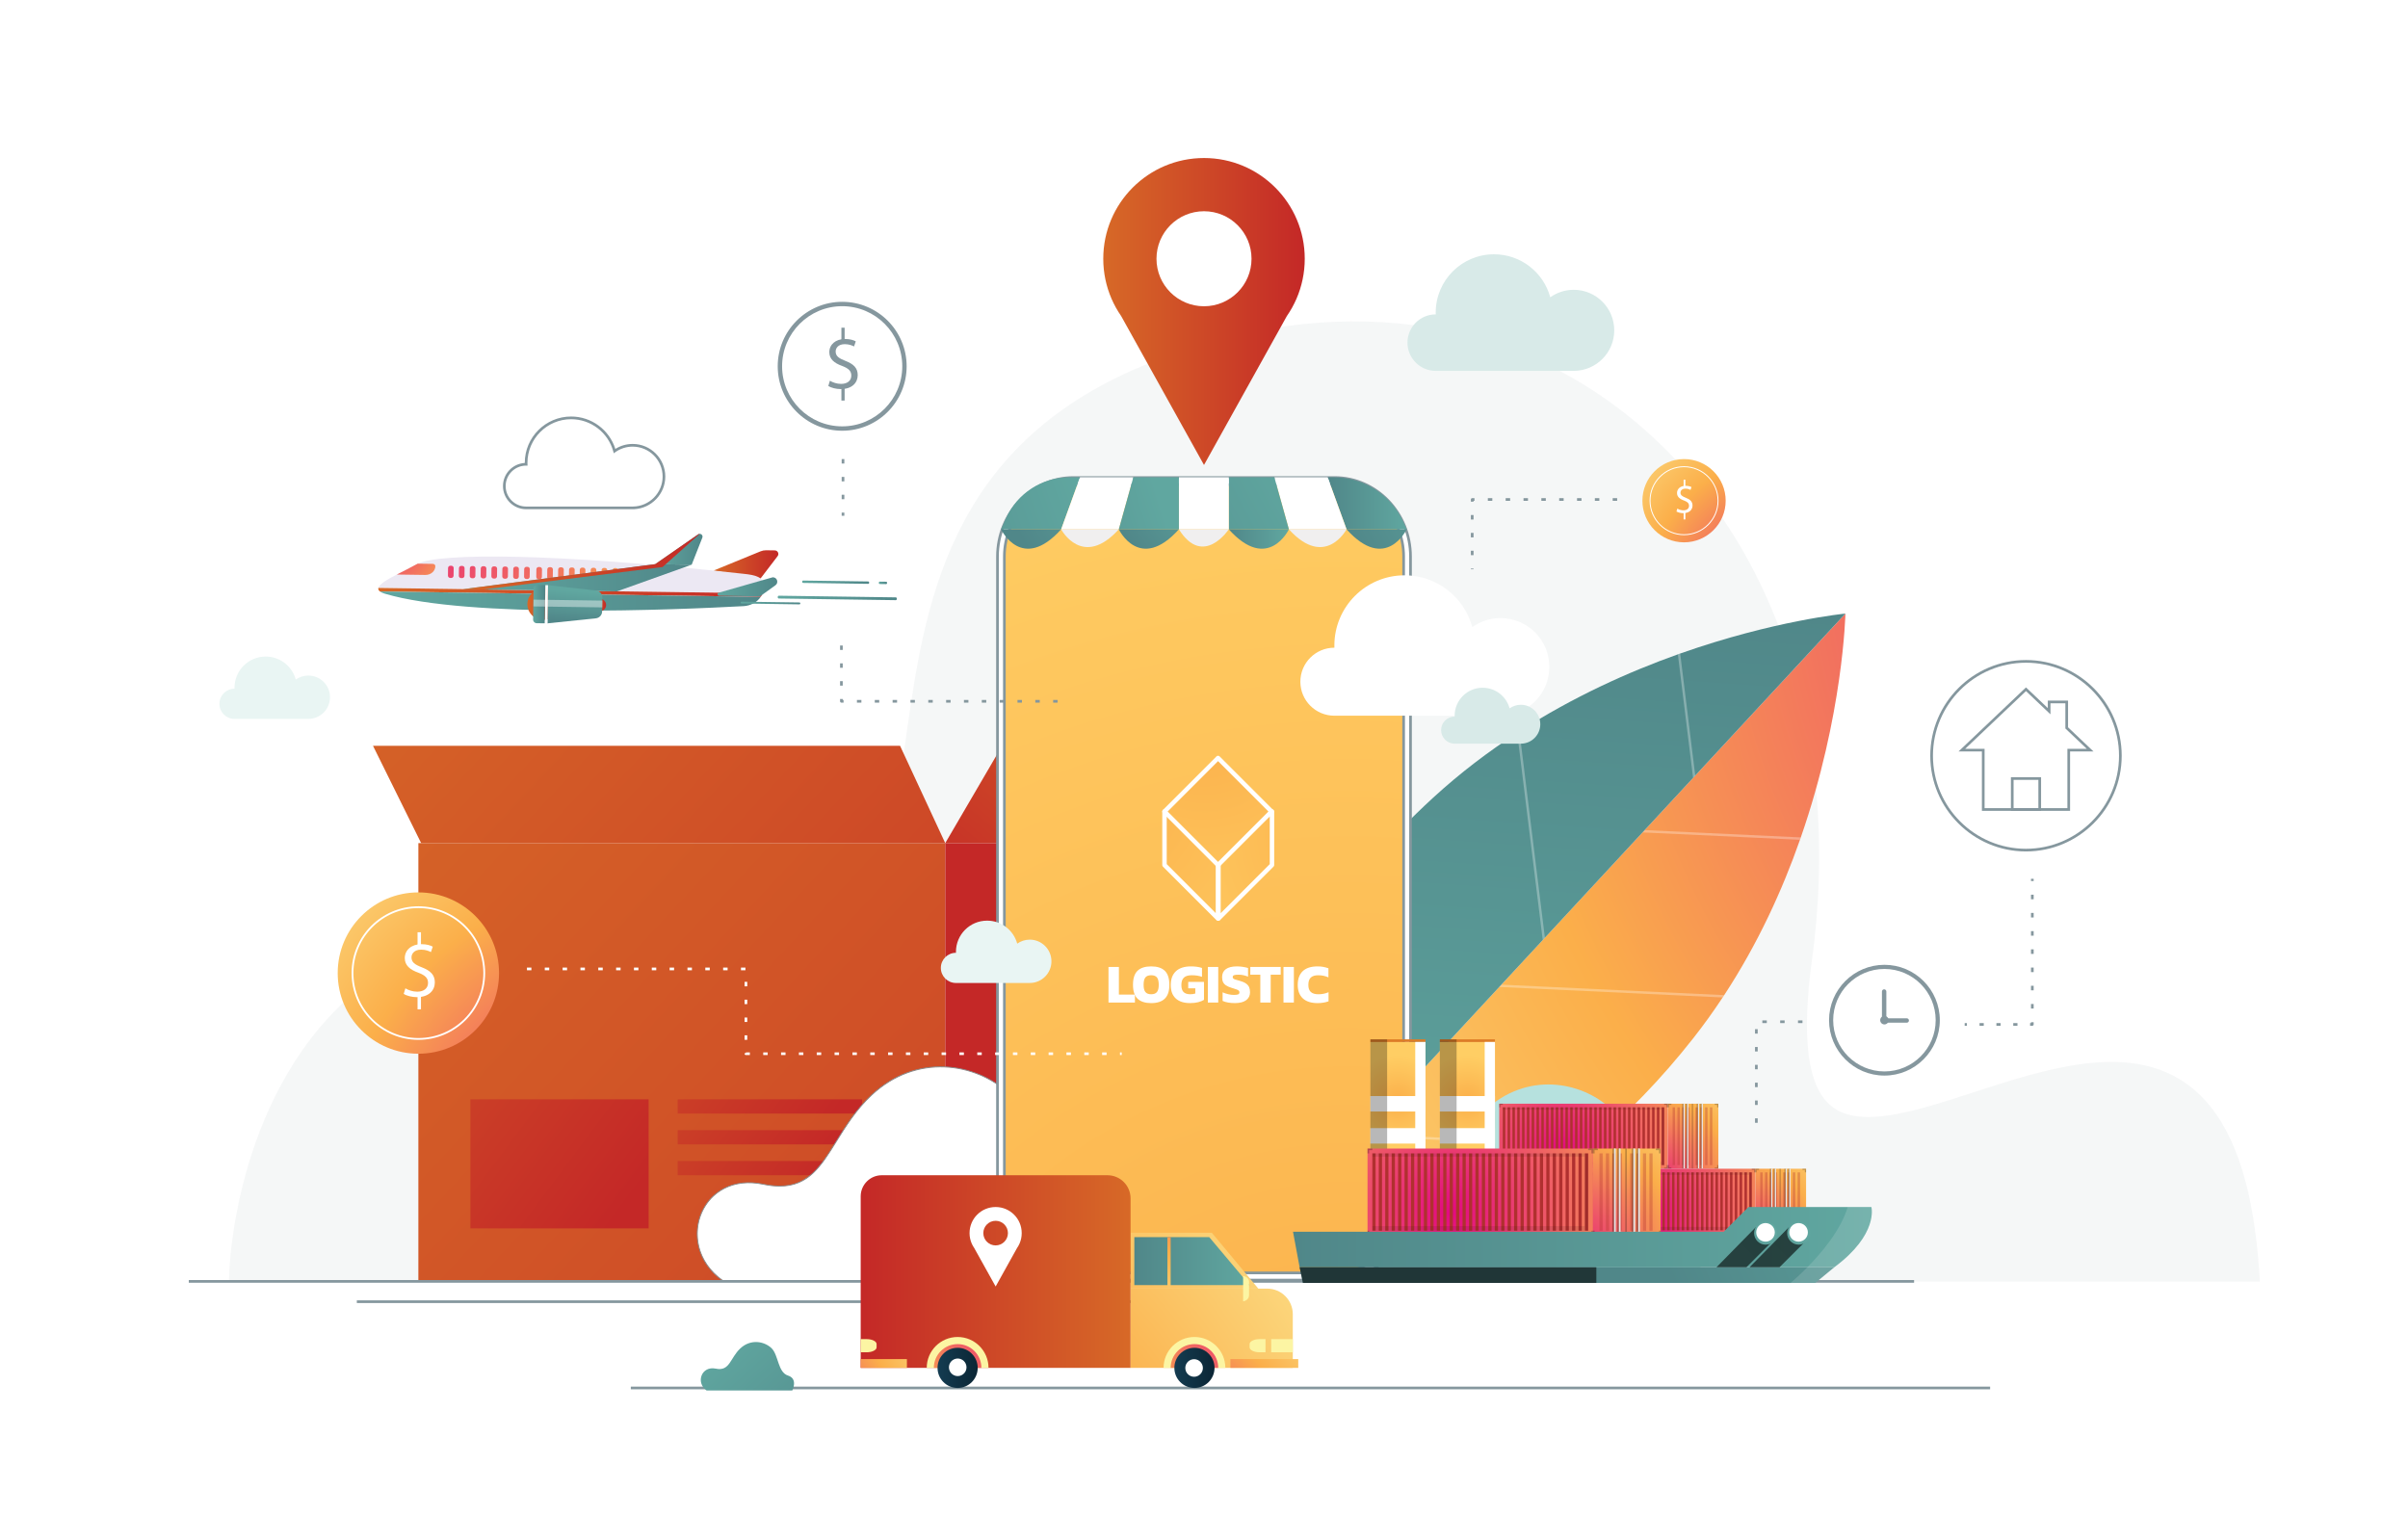 <?xml version="1.0" encoding="utf-8"?>
<!-- Generator: Adobe Illustrator 23.1.0, SVG Export Plug-In . SVG Version: 6.00 Build 0)  -->
<svg version="1.1" id="Layer_1" xmlns="http://www.w3.org/2000/svg" xmlns:xlink="http://www.w3.org/1999/xlink" x="0px" y="0px"
	 viewBox="0 0 2700 1700" style="enable-background:new 0 0 2700 1700;" xml:space="preserve">
<style type="text/css">
	.st0{fill:#FFFFFF;}
	.st1{opacity:0.14;}
	.st2{fill:#B9C4C6;}
	.st3{fill:url(#SVGID_1_);}
	.st4{opacity:0.3;fill:#FFFFFF;}
	.st5{fill:url(#SVGID_2_);}
	.st6{fill:url(#SVGID_3_);}
	.st7{fill:url(#SVGID_4_);}
	.st8{fill:url(#SVGID_5_);}
	.st9{fill:url(#SVGID_6_);}
	.st10{fill:url(#SVGID_7_);}
	.st11{fill:url(#SVGID_8_);}
	.st12{fill:url(#SVGID_9_);}
	.st13{fill:url(#SVGID_10_);}
	.st14{fill:#898989;}
	.st15{fill:#B6E1DE;}
	.st16{fill:#85979E;}
	.st17{fill:url(#SVGID_11_);}
	.st18{fill:url(#SVGID_12_);}
	.st19{fill:url(#SVGID_13_);}
	.st20{fill:#F0EFEF;}
	.st21{fill:url(#SVGID_14_);}
	.st22{fill:url(#SVGID_15_);}
	.st23{fill:url(#SVGID_16_);}
	.st24{fill:url(#SVGID_17_);}
	.st25{fill:url(#SVGID_18_);}
	.st26{fill:url(#SVGID_19_);}
	.st27{fill:url(#SVGID_20_);}
	.st28{fill:url(#SVGID_21_);}
	.st29{fill:#D8EAE8;}
	.st30{fill:#E9F5F3;}
	.st31{fill:url(#SVGID_22_);}
	.st32{fill:#ECE8F3;}
	.st33{fill:url(#SVGID_23_);}
	.st34{fill:url(#SVGID_24_);}
	.st35{fill:url(#SVGID_25_);}
	.st36{fill:url(#SVGID_26_);}
	.st37{fill:url(#SVGID_27_);}
	.st38{fill:url(#SVGID_28_);}
	.st39{fill:url(#SVGID_29_);}
	.st40{fill:url(#SVGID_30_);}
	.st41{fill:url(#SVGID_31_);}
	.st42{fill:url(#SVGID_32_);}
	.st43{fill:url(#SVGID_33_);}
	.st44{fill:url(#SVGID_34_);}
	.st45{fill:url(#SVGID_35_);}
	.st46{fill:url(#SVGID_36_);}
	.st47{fill:url(#SVGID_37_);}
	.st48{fill:url(#SVGID_38_);}
	.st49{fill:url(#SVGID_39_);}
	.st50{fill:url(#SVGID_40_);}
	.st51{fill:url(#SVGID_41_);}
	.st52{fill:url(#SVGID_42_);}
	.st53{fill:url(#SVGID_43_);}
	.st54{fill:url(#SVGID_44_);}
	.st55{fill:url(#SVGID_45_);}
	.st56{fill:url(#SVGID_46_);}
	.st57{fill:url(#SVGID_47_);}
	.st58{fill:url(#SVGID_48_);}
	.st59{opacity:0.41;fill:#FFFFFF;}
	.st60{fill:url(#SVGID_49_);}
	.st61{fill:url(#SVGID_50_);}
	.st62{fill:url(#SVGID_51_);}
	.st63{fill:url(#SVGID_52_);}
	.st64{fill:url(#SVGID_53_);}
	.st65{fill:url(#SVGID_54_);}
	.st66{fill:url(#SVGID_55_);}
	.st67{fill:url(#SVGID_56_);}
	.st68{fill:#B0302F;}
	.st69{opacity:0.33;}
	.st70{opacity:0.09;fill:#010101;}
	.st71{fill:#010101;}
	.st72{opacity:0.24;fill:#010101;}
	.st73{fill:#CCCCCC;}
	.st74{fill:#F7F8F8;}
	.st75{fill:url(#SVGID_57_);}
	.st76{fill:url(#SVGID_58_);}
	.st77{fill:url(#SVGID_59_);}
	.st78{fill:#DC7C27;}
	.st79{filter:url(#Adobe_OpacityMaskFilter);}
	.st80{filter:url(#Adobe_OpacityMaskFilter_1_);}
	.st81{mask:url(#SVGID_60_);fill:url(#SVGID_61_);}
	.st82{opacity:0.28;fill:url(#SVGID_62_);}
	.st83{filter:url(#Adobe_OpacityMaskFilter_2_);}
	.st84{filter:url(#Adobe_OpacityMaskFilter_3_);}
	.st85{mask:url(#SVGID_63_);fill:url(#SVGID_64_);}
	.st86{fill:url(#SVGID_65_);}
	.st87{fill:url(#SVGID_66_);}
	.st88{filter:url(#Adobe_OpacityMaskFilter_4_);}
	.st89{filter:url(#Adobe_OpacityMaskFilter_5_);}
	.st90{mask:url(#SVGID_67_);fill:url(#SVGID_68_);}
	.st91{opacity:0.28;fill:url(#SVGID_69_);}
	.st92{filter:url(#Adobe_OpacityMaskFilter_6_);}
	.st93{filter:url(#Adobe_OpacityMaskFilter_7_);}
	.st94{mask:url(#SVGID_70_);fill:url(#SVGID_71_);}
	.st95{fill:url(#SVGID_72_);}
	.st96{fill:url(#SVGID_73_);}
	.st97{fill:url(#SVGID_74_);}
	.st98{fill:url(#SVGID_75_);}
	.st99{fill:url(#SVGID_76_);}
	.st100{filter:url(#Adobe_OpacityMaskFilter_8_);}
	.st101{filter:url(#Adobe_OpacityMaskFilter_9_);}
	.st102{mask:url(#SVGID_77_);fill:url(#SVGID_78_);}
	.st103{opacity:0.14;fill:url(#SVGID_79_);}
	.st104{filter:url(#Adobe_OpacityMaskFilter_10_);}
	.st105{filter:url(#Adobe_OpacityMaskFilter_11_);}
	.st106{mask:url(#SVGID_80_);fill:url(#SVGID_81_);}
	.st107{opacity:0.6;fill:url(#SVGID_82_);}
	.st108{filter:url(#Adobe_OpacityMaskFilter_12_);}
	.st109{filter:url(#Adobe_OpacityMaskFilter_13_);}
	.st110{mask:url(#SVGID_83_);fill:url(#SVGID_84_);}
	.st111{opacity:0.6;fill:url(#SVGID_85_);}
	.st112{fill:url(#SVGID_86_);}
	.st113{filter:url(#Adobe_OpacityMaskFilter_14_);}
	.st114{filter:url(#Adobe_OpacityMaskFilter_15_);}
	.st115{mask:url(#SVGID_87_);fill:url(#SVGID_88_);}
	.st116{opacity:0.6;fill:url(#SVGID_89_);}
	.st117{fill:url(#SVGID_90_);}
	.st118{fill:url(#SVGID_91_);}
	.st119{fill:url(#SVGID_92_);}
	.st120{fill:url(#SVGID_93_);}
	.st121{fill:url(#SVGID_94_);}
	.st122{fill:url(#SVGID_95_);}
	.st123{fill:url(#SVGID_96_);}
	.st124{fill:url(#SVGID_97_);}
	.st125{fill:url(#SVGID_98_);}
	.st126{fill:url(#SVGID_99_);}
	.st127{fill:url(#SVGID_100_);}
	.st128{fill:url(#SVGID_101_);}
	.st129{fill:url(#SVGID_102_);}
	.st130{fill:url(#SVGID_103_);}
	.st131{fill:url(#SVGID_104_);}
	.st132{fill:url(#SVGID_105_);}
	.st133{fill:url(#SVGID_106_);}
	.st134{fill:url(#SVGID_107_);}
	.st135{fill:url(#SVGID_108_);}
	.st136{fill:url(#SVGID_109_);}
	.st137{fill:url(#SVGID_110_);}
	.st138{fill:url(#SVGID_111_);}
</style>
<rect class="st0" width="2700" height="1700"/>
<g class="st1">
	<path class="st2" d="M2523.45,1427.24H266.9c0,0,13.83-463.47,478.87-370.55c465.04,92.92,96.32-452.87,538.79-637.18
		s803.8,167.47,737.43,655.27C1955.62,1562.57,2486.57,878.94,2523.45,1427.24z"/>
	<path class="st2" d="M2533.96,1437.06H256.77l0.3-10.12c0.25-8.47,7.81-208.74,148.56-320.68
		c85.07-67.65,200.15-87.58,342.06-59.21c88.7,17.73,151.13,12.67,190.85-15.47c53.66-38.01,64.74-116.04,77.57-206.4
		c20.47-144.19,45.94-323.64,264.67-414.75c194.72-81.11,390.45-63,537.01,49.74c168.77,129.81,248.76,360.07,213.94,615.93
		c-12.01,88.26-5.07,141.83,21.19,163.77c31.83,26.6,94.26,6.31,160.37-15.17c79.92-25.97,170.51-55.41,235.83-11.22
		c49.21,33.29,76.73,103,84.14,213.11L2533.96,1437.06z M277.38,1417.41h2235.48c-7.91-97.56-32.4-159-74.76-187.66
		c-57.38-38.81-139.4-12.14-218.74,13.63c-71.41,23.21-138.86,45.15-179.05,11.56c-32.32-27-41.24-84.67-28.06-181.5
		c33.85-248.79-43.32-472.23-206.45-597.7c-142.88-109.9-326.65-126.66-517.47-47.17c-208.4,86.81-231.97,252.86-252.76,399.37
		c-13.46,94.85-25.09,176.77-85.67,219.67c-44.37,31.44-111.76,37.56-206.06,18.7c-135.97-27.18-245.65-8.55-325.98,55.32
		C301.62,1214.1,280.86,1375.56,277.38,1417.41z"/>
</g>
<g>
	
		<radialGradient id="SVGID_1_" cx="362.339" cy="4902.42" r="1927.106" gradientTransform="matrix(0.405 -0.914 -0.914 -0.405 7048.182 2924.039)" gradientUnits="userSpaceOnUse">
		<stop  offset="0" style="stop-color:#E20882"/>
		<stop  offset="0.546" style="stop-color:#FBAF4A"/>
		<stop  offset="1" style="stop-color:#FCF5A3"/>
	</radialGradient>
	<path class="st3" d="M2069.19,688.01l-686.31,740.32c96.67,23.27,254.7-22.07,397.92-142.21c1.03-0.84,2.06-1.71,3.06-2.58
		c39.98-33.85,78.76-73.57,114.66-119.26c11.82-15.02,22.8-30.32,33.03-45.8c0.59-0.88,1.17-1.75,1.74-2.63
		c37.9-57.85,65.23-117.96,84.95-174.16c0.32-0.89,0.63-1.77,0.93-2.67C2066.92,801.59,2069.19,688.01,2069.19,688.01z"/>
	<path class="st4" d="M1844.13,930.79l-2.42,2.61l176.53,8.28c0.32-0.89,0.63-1.77,0.93-2.67L1844.13,930.79z"/>
	<path class="st4" d="M1683.46,1104.1l-2.42,2.61l250.52,11.77c0.59-0.88,1.17-1.75,1.74-2.63L1683.46,1104.1z"/>
	<path class="st4" d="M1528.24,1271.54l-2.41,2.6l254.97,11.99c1.03-0.84,2.06-1.71,3.06-2.58L1528.24,1271.54z"/>
	
		<linearGradient id="SVGID_2_" gradientUnits="userSpaceOnUse" x1="556.363" y1="7284.621" x2="1342.548" y2="7284.621" gradientTransform="matrix(0.069 -0.998 -0.998 -0.069 8918.219 2509.497)">
		<stop  offset="0" style="stop-color:#60A7A0"/>
		<stop  offset="1" style="stop-color:#508789"/>
	</linearGradient>
	<path class="st5" d="M1536.11,967.78c-0.81,0.93-1.6,1.88-2.38,2.84l-0.01,0.02c-66.14,78.19-110.99,161.2-136.37,238.14
		c-0.67,2.05-1.35,4.09-1.98,6.14c-26.53,83.42-29.94,159.3-12.48,213.42l686.31-740.32c0,0-80.22,7.7-185.25,44.78
		c-0.88,0.31-1.74,0.6-2.62,0.92c-55.18,19.68-117.03,47.44-177.63,86.39c-0.84,0.57-1.69,1.1-2.53,1.67
		c-32.11,20.82-63.84,44.81-93.97,72.44C1581.26,917.96,1557.59,942.62,1536.11,967.78z"/>
	<path class="st4" d="M1881.32,733.71l17.07,138.56l2.42-2.61l-16.87-136.86C1883.06,733.1,1882.2,733.39,1881.32,733.71z"/>
	<path class="st4" d="M1701.16,821.76l28.65,232.34l2.41-2.6l-28.52-231.41C1702.86,820.67,1702,821.19,1701.16,821.76z"/>
	<path class="st4" d="M1536.11,967.78c-0.81,0.93-1.6,1.88-2.38,2.84l-0.01,0.02l32.11,260.35l2.41-2.6L1536.11,967.78z"/>
	<path class="st4" d="M1397.35,1208.78c-0.67,2.05-1.35,4.09-1.98,6.14l21.75,176.49l2.42-2.61L1397.35,1208.78z"/>
</g>
<g>
	<linearGradient id="SVGID_3_" gradientUnits="userSpaceOnUse" x1="304.02" y1="761.654" x2="1761.834" y2="2119.352">
		<stop  offset="1.300000e-07" style="stop-color:#D76927"/>
		<stop  offset="1" style="stop-color:#C42827"/>
	</linearGradient>
	<rect x="469.11" y="945.41" class="st6" width="590.76" height="490.17"/>
	<linearGradient id="SVGID_4_" gradientUnits="userSpaceOnUse" x1="-231.618" y1="-319.697" x2="912.075" y2="977.391">
		<stop  offset="1.300000e-07" style="stop-color:#D76927"/>
		<stop  offset="1" style="stop-color:#C42827"/>
	</linearGradient>
	<rect x="1059.87" y="945.41" class="st7" width="80.23" height="490.17"/>
	<linearGradient id="SVGID_5_" gradientUnits="userSpaceOnUse" x1="413.024" y1="585.67" x2="1447.65" y2="1549.244">
		<stop  offset="1.300000e-07" style="stop-color:#D76927"/>
		<stop  offset="1" style="stop-color:#C42827"/>
	</linearGradient>
	<polygon class="st8" points="1059.87,945.41 472.22,945.41 418.24,836.3 1009.21,836.3 	"/>
	<linearGradient id="SVGID_6_" gradientUnits="userSpaceOnUse" x1="1307.403" y1="678.867" x2="1025.408" y2="1019.389">
		<stop  offset="1.300000e-07" style="stop-color:#D76927"/>
		<stop  offset="1" style="stop-color:#C42827"/>
	</linearGradient>
	<polygon class="st9" points="1059.87,945.41 1123.6,836.3 1190.11,836.3 1140.1,945.41 	"/>
	<linearGradient id="SVGID_7_" gradientUnits="userSpaceOnUse" x1="205.278" y1="990.202" x2="697.439" y2="1357.327">
		<stop  offset="1.300000e-07" style="stop-color:#D76927"/>
		<stop  offset="1" style="stop-color:#C42827"/>
	</linearGradient>
	<rect x="527.44" y="1232.69" class="st10" width="199.84" height="144.73"/>
	<linearGradient id="SVGID_8_" gradientUnits="userSpaceOnUse" x1="563.35" y1="1016.958" x2="913.044" y2="1277.81">
		<stop  offset="1.300000e-07" style="stop-color:#D76927"/>
		<stop  offset="1" style="stop-color:#C42827"/>
	</linearGradient>
	<rect x="759.85" y="1232.69" class="st11" width="206.79" height="15.96"/>
	<linearGradient id="SVGID_9_" gradientUnits="userSpaceOnUse" x1="563.35" y1="1051.542" x2="913.044" y2="1312.395">
		<stop  offset="1.300000e-07" style="stop-color:#D76927"/>
		<stop  offset="1" style="stop-color:#C42827"/>
	</linearGradient>
	<rect x="759.85" y="1267.27" class="st12" width="206.79" height="15.96"/>
	<linearGradient id="SVGID_10_" gradientUnits="userSpaceOnUse" x1="563.35" y1="1086.126" x2="913.044" y2="1346.979">
		<stop  offset="1.300000e-07" style="stop-color:#D76927"/>
		<stop  offset="1" style="stop-color:#C42827"/>
	</linearGradient>
	<rect x="759.85" y="1301.85" class="st13" width="206.79" height="15.96"/>
</g>
<g>
	<path class="st0" d="M810.41,1435.97h424.14c0,0,29.85-57.85-21.29-73.81c-51.14-15.97-46.28-102.97-82.61-136.52
		c-36.33-33.55-102.51-45.35-153.41,2.31c-50.91,47.67-51.37,114.77-121.48,99.96C785.65,1313.1,754.88,1396.4,810.41,1435.97z"/>
	<path class="st14" d="M1234.85,1436.47h-424.6l-0.13-0.09c-30.3-21.59-33.8-54.18-23.83-76.9c5.3-12.08,14.19-21.56,25.71-27.43
		c12.61-6.42,27.77-8.02,43.86-4.63c45.81,9.68,61.63-15.83,81.65-48.12c10.29-16.59,21.94-35.39,39.38-51.72
		c29.8-27.9,61.33-32.66,82.54-31.75c26.46,1.14,52.54,11.87,71.56,29.43c15.55,14.36,23.72,38.82,31.62,62.47
		c10.65,31.88,21.66,64.84,50.79,73.93c13.54,4.23,22.67,11.78,27.13,22.46c9.43,22.56-5.4,51.77-5.55,52.06L1234.85,1436.47z
		 M810.57,1435.47h423.67c1.47-2.99,14.15-29.97,5.38-50.95c-4.34-10.38-13.26-17.75-26.51-21.88
		c-29.62-9.25-40.72-42.46-51.44-74.57c-7.86-23.53-15.99-47.87-31.35-62.06c-36.67-33.87-102.66-44.57-152.73,2.31
		c-17.34,16.24-28.96,34.98-39.22,51.51c-17.26,27.84-31.43,50.68-64.11,50.69c-5.62,0-11.78-0.67-18.6-2.12
		c-15.86-3.35-30.8-1.78-43.2,4.54c-11.31,5.76-20.04,15.08-25.25,26.94C777.41,1382.2,780.85,1414.21,810.57,1435.47z"/>
</g>
<path class="st15" d="M1512.02,1435.97h389.12c0,0,27.38-53.07-19.53-67.72c-46.92-14.65-42.46-94.47-75.79-125.25
	c-33.33-30.78-94.04-41.61-140.75,2.12s-47.13,105.29-111.45,91.71C1489.31,1323.25,1461.07,1399.67,1512.02,1435.97z"/>
<g>
	<rect x="707.3" y="1554.85" class="st16" width="1524.15" height="3"/>
</g>
<g>
	<rect x="400.1" y="1458.11" class="st16" width="980.46" height="3"/>
</g>
<g>
	<rect x="211.68" y="1435.35" class="st16" width="1934.51" height="3"/>
</g>
<g>
	<g>
		<radialGradient id="SVGID_11_" cx="1511.101" cy="1734.465" r="1335.714" gradientUnits="userSpaceOnUse">
			<stop  offset="0" style="stop-color:#FBAF4A"/>
			<stop  offset="1" style="stop-color:#FFCE64"/>
		</radialGradient>
		<path class="st17" d="M1214.65,1431.33h270.71c51,0,92.34-41.34,92.34-92.34V631.86c0-51-41.34-92.34-92.34-92.34h-270.71
			c-51,0-92.34,41.34-92.34,92.34v707.13C1122.3,1389.99,1163.64,1431.33,1214.65,1431.33z"/>
		<g>
			<path class="st0" d="M1118.44,1346.71V624.13c0-48.87,38.2-88.64,85.15-88.64h292.82c46.95,0,85.15,39.76,85.15,88.64v722.58
				c0,48.87-38.2,88.64-85.15,88.64h-292.82C1156.64,1435.35,1118.44,1395.59,1118.44,1346.71z M1203.59,543.53
				c-42.7,0-77.43,36.16-77.43,80.6v722.58c0,44.44,34.74,80.6,77.43,80.6h292.82c42.7,0,77.43-36.16,77.43-80.6V624.13
				c0-44.44-34.74-80.6-77.43-80.6H1203.59z"/>
			<path class="st16" d="M1496.41,1436.85h-292.82c-47.78,0-86.65-40.43-86.65-90.14V624.13c0-49.7,38.87-90.14,86.65-90.14h292.82
				c47.78,0,86.65,40.43,86.65,90.14v722.58C1583.06,1396.42,1544.19,1436.85,1496.41,1436.85z M1203.59,537
				c-46.12,0-83.65,39.09-83.65,87.14v722.58c0,48.05,37.53,87.14,83.65,87.14h292.82c46.13,0,83.65-39.09,83.65-87.14V624.13
				c0-48.05-37.53-87.14-83.65-87.14H1203.59z M1496.41,1428.82h-292.82c-43.52,0-78.93-36.83-78.93-82.1V624.13
				c0-45.27,35.41-82.1,78.93-82.1h292.82c43.52,0,78.93,36.83,78.93,82.1v722.58C1575.34,1391.98,1539.93,1428.82,1496.41,1428.82z
				 M1203.59,545.03c-41.87,0-75.93,35.48-75.93,79.1v722.58c0,43.62,34.06,79.1,75.93,79.1h292.82c41.87,0,75.93-35.48,75.93-79.1
				V624.13c0-43.62-34.06-79.1-75.93-79.1H1203.59z"/>
		</g>
	</g>
	<g>
		
			<linearGradient id="SVGID_12_" gradientUnits="userSpaceOnUse" x1="1470.822" y1="564.361" x2="1559.387" y2="564.361" gradientTransform="matrix(-1 0 0 1 3048.049 0)">
			<stop  offset="0" style="stop-color:#60A7A0"/>
			<stop  offset="1" style="stop-color:#508789"/>
		</linearGradient>
		<path class="st18" d="M1573.8,585.87l3.43,7.68h-67.37l-21.19-58.37h6.96C1529.4,535.17,1560.02,555.03,1573.8,585.87z"/>
		
			<linearGradient id="SVGID_13_" gradientUnits="userSpaceOnUse" x1="1381.797" y1="536.704" x2="1531.757" y2="612.099" gradientTransform="matrix(-1 0 0 1 3048.049 0)">
			<stop  offset="0" style="stop-color:#60A7A0"/>
			<stop  offset="1" style="stop-color:#508789"/>
		</linearGradient>
		<path class="st19" d="M1577.23,593.55c0,0-23.36,48.87-67.37,0H1577.23z"/>
		<polygon class="st0" points="1488.66,535.17 1428.89,535.17 1445.19,593.55 1509.85,593.55 		"/>
		<path class="st20" d="M1509.85,593.55c0,0-23.91,44.8-64.66,0H1509.85z"/>
		
			<linearGradient id="SVGID_14_" gradientUnits="userSpaceOnUse" x1="1582.095" y1="535.374" x2="1876.216" y2="691.963" gradientTransform="matrix(-1 0 0 1 3048.049 0)">
			<stop  offset="0" style="stop-color:#60A7A0"/>
			<stop  offset="1" style="stop-color:#508789"/>
		</linearGradient>
		<polygon class="st21" points="1428.89,535.17 1445.19,593.55 1377.82,593.55 1377.82,535.17 		"/>
		
			<linearGradient id="SVGID_15_" gradientUnits="userSpaceOnUse" x1="1602.854" y1="604.409" x2="1670.229" y2="604.409" gradientTransform="matrix(-1 0 0 1 3048.049 0)">
			<stop  offset="0" style="stop-color:#60A7A0"/>
			<stop  offset="1" style="stop-color:#508789"/>
		</linearGradient>
		<path class="st22" d="M1445.19,593.55c0,0-23.36,48.87-67.37,0H1445.19z"/>
		
			<rect x="1321.86" y="535.17" transform="matrix(-1 -1.224647e-16 1.224647e-16 -1 2699.675 1128.723)" class="st0" width="55.96" height="58.37"/>
		<path class="st20" d="M1377.82,593.55c0,0-28.8,43.44-55.96,0H1377.82z"/>
		
			<linearGradient id="SVGID_16_" gradientUnits="userSpaceOnUse" x1="1826.308" y1="552.603" x2="2127.058" y2="656.995" gradientTransform="matrix(-1 0 0 1 3048.049 0)">
			<stop  offset="0" style="stop-color:#60A7A0"/>
			<stop  offset="1" style="stop-color:#508789"/>
		</linearGradient>
		<path class="st23" d="M1127.92,581.3l-5.47,12.25h67.37l21.19-58.37h-11.96C1168.32,535.17,1140.46,553.24,1127.92,581.3z"/>
		
			<linearGradient id="SVGID_17_" gradientUnits="userSpaceOnUse" x1="1756.552" y1="522.298" x2="1903.198" y2="602.663" gradientTransform="matrix(-1 0 0 1 3048.049 0)">
			<stop  offset="0" style="stop-color:#60A7A0"/>
			<stop  offset="1" style="stop-color:#508789"/>
		</linearGradient>
		<path class="st24" d="M1122.45,593.55c0,0,23.36,48.87,67.37,0H1122.45z"/>
		<polygon class="st0" points="1211.01,535.17 1270.78,535.17 1254.48,593.55 1189.82,593.55 		"/>
		<path class="st20" d="M1189.82,593.55c0,0,23.91,44.8,64.66,0H1189.82z"/>
		
			<linearGradient id="SVGID_18_" gradientUnits="userSpaceOnUse" x1="1746.302" y1="562.688" x2="1955.915" y2="627.312" gradientTransform="matrix(-1 0 0 1 3048.049 0)">
			<stop  offset="0" style="stop-color:#60A7A0"/>
			<stop  offset="1" style="stop-color:#508789"/>
		</linearGradient>
		<polygon class="st25" points="1270.78,535.17 1254.48,593.55 1321.86,593.55 1321.86,535.17 		"/>
		
			<linearGradient id="SVGID_19_" gradientUnits="userSpaceOnUse" x1="1678.032" y1="539.365" x2="1779.938" y2="608.96" gradientTransform="matrix(-1 0 0 1 3048.049 0)">
			<stop  offset="0" style="stop-color:#60A7A0"/>
			<stop  offset="1" style="stop-color:#508789"/>
		</linearGradient>
		<path class="st26" d="M1254.48,593.55c0,0,23.36,48.87,67.37,0H1254.48z"/>
	</g>
</g>
<g>
	<radialGradient id="SVGID_20_" cx="702.859" cy="1313.572" r="589.782" gradientUnits="userSpaceOnUse">
		<stop  offset="0" style="stop-color:#E20882"/>
		<stop  offset="0.546" style="stop-color:#FBAF4A"/>
		<stop  offset="1" style="stop-color:#FCF5A3"/>
	</radialGradient>
	<circle class="st27" cx="469.11" cy="1091.11" r="90.45"/>
	<g>
		<g>
			<g>
				<path class="st0" d="M469.11,1165.99c-41.29,0-74.88-33.59-74.88-74.88c0-41.29,33.59-74.88,74.88-74.88
					s74.88,33.59,74.88,74.88C543.99,1132.4,510.4,1165.99,469.11,1165.99z M469.11,1018.25c-40.18,0-72.86,32.68-72.86,72.86
					c0,40.18,32.68,72.86,72.86,72.86s72.86-32.69,72.86-72.86C541.97,1050.93,509.29,1018.25,469.11,1018.25z"/>
			</g>
		</g>
		<g>
			<g>
				<path class="st0" d="M454.54,1108.23c3.34,2.05,8.21,3.76,13.34,3.76c7.61,0,12.06-4.02,12.06-9.84
					c0-5.39-3.08-8.47-10.86-11.46c-9.41-3.34-15.22-8.21-15.22-16.34c0-8.98,7.44-15.65,18.65-15.65c5.9,0,10.18,1.37,12.74,2.82
					l-2.05,6.07c-1.88-1.03-5.73-2.74-10.95-2.74c-7.87,0-10.86,4.7-10.86,8.64c0,5.39,3.51,8.04,11.46,11.12
					c9.75,3.76,14.71,8.47,14.71,16.93c0,8.9-6.59,16.59-20.18,16.59c-5.56,0-11.63-1.62-14.71-3.68L454.54,1108.23z"/>
			</g>
			<rect x="468.18" y="1045.36" class="st0" width="3.84" height="15.89"/>
			<rect x="468.18" y="1115.9" class="st0" width="3.84" height="15.89"/>
		</g>
	</g>
</g>
<g>
	<radialGradient id="SVGID_21_" cx="2008.882" cy="676.262" r="304.375" gradientUnits="userSpaceOnUse">
		<stop  offset="0" style="stop-color:#E20882"/>
		<stop  offset="0.546" style="stop-color:#FBAF4A"/>
		<stop  offset="1" style="stop-color:#FCF5A3"/>
	</radialGradient>
	<circle class="st28" cx="1888.25" cy="561.45" r="46.68"/>
	<g>
		<g>
			<g>
				<path class="st0" d="M1888.25,600.1c-21.31,0-38.65-17.34-38.65-38.65s17.34-38.65,38.65-38.65c21.31,0,38.65,17.34,38.65,38.65
					S1909.56,600.1,1888.25,600.1z M1888.25,523.85c-20.73,0-37.6,16.87-37.6,37.6s16.87,37.6,37.6,37.6s37.6-16.87,37.6-37.6
					S1908.98,523.85,1888.25,523.85z"/>
			</g>
		</g>
		<g>
			<g>
				<path class="st0" d="M1880.73,570.29c1.72,1.06,4.24,1.94,6.89,1.94c3.93,0,6.22-2.07,6.22-5.08c0-2.78-1.59-4.37-5.61-5.91
					c-4.86-1.72-7.86-4.24-7.86-8.43c0-4.63,3.84-8.08,9.62-8.08c3.05,0,5.25,0.71,6.58,1.46l-1.06,3.13
					c-0.97-0.53-2.96-1.41-5.65-1.41c-4.06,0-5.61,2.43-5.61,4.46c0,2.78,1.81,4.15,5.91,5.74c5.03,1.94,7.59,4.37,7.59,8.74
					c0,4.59-3.4,8.56-10.42,8.56c-2.87,0-6-0.84-7.59-1.9L1880.73,570.29z"/>
			</g>
			<rect x="1887.77" y="537.84" class="st0" width="1.98" height="8.2"/>
			<rect x="1887.77" y="574.25" class="st0" width="1.98" height="8.2"/>
		</g>
	</g>
</g>
<g>
	<g>
		<g>
			<g>
				<path class="st16" d="M2112.94,1206.06c-34.24,0-62.1-27.86-62.1-62.1c0-34.24,27.86-62.1,62.1-62.1
					c34.24,0,62.1,27.86,62.1,62.1C2175.04,1178.2,2147.18,1206.06,2112.94,1206.06z M2112.94,1086.5
					c-31.68,0-57.46,25.78-57.46,57.46c0,31.68,25.78,57.46,57.46,57.46c31.68,0,57.46-25.78,57.46-57.46
					C2170.4,1112.28,2144.63,1086.5,2112.94,1086.5z"/>
			</g>
		</g>
		<g>
			<g>
				<path class="st16" d="M2112.94,1148.71c-2.62,0-4.75-2.13-4.75-4.75c0-2.62,2.13-4.75,4.75-4.75c2.62,0,4.75,2.13,4.75,4.75
					C2117.69,1146.58,2115.56,1148.71,2112.94,1148.71z M2112.94,1142.22c-0.96,0-1.75,0.78-1.75,1.75c0,0.96,0.78,1.75,1.75,1.75
					c0.96,0,1.75-0.78,1.75-1.75C2114.69,1143,2113.91,1142.22,2112.94,1142.22z"/>
			</g>
		</g>
	</g>
	<g>
		<g>
			<path class="st16" d="M2112.62,1146.77c-1.36,0-2.47-1.11-2.47-2.47v-32.49c0-1.36,1.11-2.47,2.47-2.47
				c1.36,0,2.47,1.11,2.47,2.47v32.49C2115.09,1145.66,2113.98,1146.77,2112.62,1146.77z"/>
		</g>
	</g>
	<g>
		<g>
			<path class="st16" d="M2137.96,1146.77h-25.34c-1.36,0-2.47-1.11-2.47-2.47c0-1.36,1.11-2.47,2.47-2.47h25.34
				c1.36,0,2.47,1.11,2.47,2.47C2140.43,1145.66,2139.32,1146.77,2137.96,1146.77z"/>
		</g>
	</g>
</g>
<path class="st0" d="M1737.23,747.8c0-30.23-24.5-54.73-54.73-54.73c-11.8,0-22.72,3.75-31.66,10.1
	c-9.07-33.45-39.63-58.06-75.95-58.06c-43.47,0-78.71,35.24-78.71,78.71c0,0.83,0.04,1.64,0.06,2.46c-0.02,0-0.04,0-0.06,0
	c-21.06,0-38.13,17.07-38.13,38.13c0,21.06,17.07,38.13,38.13,38.13h186.94v-0.02C1713.06,802.18,1737.23,777.82,1737.23,747.8z"/>
<path class="st29" d="M1727.07,812.08c0-12.04-9.76-21.8-21.8-21.8c-4.7,0-9.05,1.49-12.61,4.02
	c-3.61-13.33-15.79-23.13-30.26-23.13c-17.32,0-31.36,14.04-31.36,31.36c0,0.33,0.01,0.65,0.02,0.98c-0.01,0-0.02,0-0.02,0
	c-8.39,0-15.19,6.8-15.19,15.19c0,8.39,6.8,15.19,15.19,15.19h74.47v-0.01C1717.44,833.74,1727.07,824.04,1727.07,812.08z"/>
<path class="st30" d="M1178.94,1077.94c0-13.42-10.88-24.31-24.31-24.31c-5.24,0-10.09,1.66-14.06,4.49
	c-4.03-14.86-17.6-25.79-33.74-25.79c-19.31,0-34.96,15.65-34.96,34.96c0,0.37,0.02,0.73,0.03,1.09c-0.01,0-0.02,0-0.03,0
	c-9.35,0-16.93,7.58-16.93,16.93c0,9.35,7.58,16.93,16.93,16.93h83.03v-0.01C1168.2,1102.09,1178.94,1091.27,1178.94,1077.94z"/>
<g>
	<g>
		
			<linearGradient id="SVGID_22_" gradientUnits="userSpaceOnUse" x1="-5976.691" y1="1266.897" x2="-5904.234" y2="1266.897" gradientTransform="matrix(1 0.014 -0.014 1 6794.08 -550.433)">
			<stop  offset="1.300000e-07" style="stop-color:#D76927"/>
			<stop  offset="1" style="stop-color:#C42827"/>
		</linearGradient>
		<path class="st31" d="M800.01,639.82l52.84-21.63c1.95-0.8,4.04-1.2,6.15-1.17l9.76,0.14c3.3,0.05,5.15,3.84,3.14,6.46
			l-19.15,25.07L800.01,639.82z"/>
		<path class="st32" d="M856.64,657.97c-0.04,2.59-0.57,5.06-1.51,7.37l-430.89-6.09c1.08-4.29,10.06-9.51,20.72-15.03
			c7.29-3.76,15.34-7.68,22.21-11.55c0.38-0.21,0.79-0.42,1.23-0.64c25.31-12.08,153.01-12.06,365.72,11.43
			C846.55,644.83,856.8,646.66,856.64,657.97z"/>
		
			<radialGradient id="SVGID_23_" cx="-6362.539" cy="1224.194" r="216.114" gradientTransform="matrix(1 0.014 -0.014 1 6794.08 -550.433)" gradientUnits="userSpaceOnUse">
			<stop  offset="0" style="stop-color:#E20882"/>
			<stop  offset="0.546" style="stop-color:#FBAF4A"/>
			<stop  offset="1" style="stop-color:#FCF5A3"/>
		</radialGradient>
		<path class="st33" d="M488.13,634.9c-0.04,2.74-1.3,5.21-3.33,6.98c-2.01,1.77-4.78,2.84-7.82,2.8l-32.02-0.45
			c7.29-3.76,15.34-7.68,22.21-11.55c0.38-0.21,0.79-0.42,1.23-0.64l16.9,0.24C486.88,632.29,488.15,633.47,488.13,634.9z"/>
		
			<linearGradient id="SVGID_24_" gradientUnits="userSpaceOnUse" x1="-6352.252" y1="1301.362" x2="-5921.221" y2="1301.362" gradientTransform="matrix(1 0.014 -0.014 1 6794.08 -550.433)">
			<stop  offset="1.300000e-07" style="stop-color:#D76927"/>
			<stop  offset="1" style="stop-color:#C42827"/>
		</linearGradient>
		<path class="st34" d="M855.13,665.34c-0.57,1.38-1.28,2.69-2.13,3.92l-426.98-6.03c-1.63-1.2-2.14-2.54-1.78-3.98L855.13,665.34z"
			/>
		
			<linearGradient id="SVGID_25_" gradientUnits="userSpaceOnUse" x1="-6350.32" y1="1312.588" x2="-5923.295" y2="1312.588" gradientTransform="matrix(1 0.014 -0.014 1 6794.08 -550.433)">
			<stop  offset="0" style="stop-color:#60A7A0"/>
			<stop  offset="1" style="stop-color:#508789"/>
		</linearGradient>
		<path class="st35" d="M853,669.26c-4.03,5.92-11.1,9.97-19.3,10.42c-73.84,4-308.16,14-402.03-13.91
			c-2.58-0.77-4.42-1.61-5.65-2.54L853,669.26z"/>
		<g>
			<g>
				
					<radialGradient id="SVGID_26_" cx="-6349.368" cy="1184.671" r="608.461" gradientTransform="matrix(1 0.014 -0.014 1 6794.08 -550.433)" gradientUnits="userSpaceOnUse">
					<stop  offset="0" style="stop-color:#E20882"/>
					<stop  offset="0.546" style="stop-color:#FBAF4A"/>
					<stop  offset="1" style="stop-color:#FCF5A3"/>
				</radialGradient>
				<path class="st36" d="M554.68,648.76l-1.19-0.02c-1.4-0.02-2.54-1.18-2.52-2.59l0.12-8.55c0.02-1.4,1.18-2.54,2.59-2.52
					l1.19,0.02c1.4,0.02,2.54,1.18,2.52,2.59l-0.12,8.55C557.25,647.64,556.08,648.78,554.68,648.76z"/>
				
					<radialGradient id="SVGID_27_" cx="-6349.367" cy="1184.67" r="608.457" gradientTransform="matrix(1 0.014 -0.014 1 6794.08 -550.433)" gradientUnits="userSpaceOnUse">
					<stop  offset="0" style="stop-color:#E20882"/>
					<stop  offset="0.546" style="stop-color:#FBAF4A"/>
					<stop  offset="1" style="stop-color:#FCF5A3"/>
				</radialGradient>
				<path class="st37" d="M566.89,648.93l-1.19-0.02c-1.4-0.02-2.54-1.18-2.52-2.59l0.12-8.55c0.02-1.4,1.18-2.54,2.59-2.52
					l1.19,0.02c1.4,0.02,2.54,1.18,2.52,2.59l-0.12,8.55C569.46,647.82,568.3,648.95,566.89,648.93z"/>
				
					<radialGradient id="SVGID_28_" cx="-6349.367" cy="1184.671" r="608.456" gradientTransform="matrix(1 0.014 -0.014 1 6794.08 -550.433)" gradientUnits="userSpaceOnUse">
					<stop  offset="0" style="stop-color:#E20882"/>
					<stop  offset="0.546" style="stop-color:#FBAF4A"/>
					<stop  offset="1" style="stop-color:#FCF5A3"/>
				</radialGradient>
				<path class="st38" d="M579.11,649.1l-1.19-0.02c-1.4-0.02-2.54-1.18-2.52-2.59l0.12-8.55c0.02-1.4,1.18-2.54,2.59-2.52
					l1.19,0.02c1.4,0.02,2.54,1.18,2.52,2.59l-0.12,8.55C581.68,647.99,580.52,649.12,579.11,649.1z"/>
				
					<radialGradient id="SVGID_29_" cx="-6349.369" cy="1184.672" r="608.462" gradientTransform="matrix(1 0.014 -0.014 1 6794.08 -550.433)" gradientUnits="userSpaceOnUse">
					<stop  offset="0" style="stop-color:#E20882"/>
					<stop  offset="0.546" style="stop-color:#FBAF4A"/>
					<stop  offset="1" style="stop-color:#FCF5A3"/>
				</radialGradient>
				<path class="st39" d="M591.33,649.27l-1.19-0.02c-1.4-0.02-2.54-1.18-2.52-2.59l0.12-8.55c0.02-1.4,1.18-2.54,2.59-2.52
					l1.19,0.02c1.4,0.02,2.54,1.18,2.52,2.59l-0.12,8.55C593.9,648.16,592.73,649.29,591.33,649.27z"/>
			</g>
			<g>
				
					<radialGradient id="SVGID_30_" cx="-6349.366" cy="1184.67" r="608.453" gradientTransform="matrix(1 0.014 -0.014 1 6794.08 -550.433)" gradientUnits="userSpaceOnUse">
					<stop  offset="0" style="stop-color:#E20882"/>
					<stop  offset="0.546" style="stop-color:#FBAF4A"/>
					<stop  offset="1" style="stop-color:#FCF5A3"/>
				</radialGradient>
				<path class="st40" d="M505.99,648.07l-1.19-0.02c-1.4-0.02-2.54-1.18-2.52-2.59l0.12-8.55c0.02-1.4,1.18-2.54,2.59-2.52
					l1.19,0.02c1.4,0.02,2.54,1.18,2.52,2.59l-0.12,8.55C508.56,646.96,507.39,648.09,505.99,648.07z"/>
				
					<radialGradient id="SVGID_31_" cx="-6349.366" cy="1184.67" r="608.452" gradientTransform="matrix(1 0.014 -0.014 1 6794.08 -550.433)" gradientUnits="userSpaceOnUse">
					<stop  offset="0" style="stop-color:#E20882"/>
					<stop  offset="0.546" style="stop-color:#FBAF4A"/>
					<stop  offset="1" style="stop-color:#FCF5A3"/>
				</radialGradient>
				<path class="st41" d="M518.21,648.24l-1.19-0.02c-1.4-0.02-2.54-1.18-2.52-2.59l0.12-8.55c0.02-1.4,1.18-2.54,2.59-2.52
					l1.19,0.02c1.4,0.02,2.54,1.18,2.52,2.59l-0.12,8.55C520.78,647.13,519.61,648.26,518.21,648.24z"/>
				
					<radialGradient id="SVGID_32_" cx="-6349.366" cy="1184.67" r="608.454" gradientTransform="matrix(1 0.014 -0.014 1 6794.08 -550.433)" gradientUnits="userSpaceOnUse">
					<stop  offset="0" style="stop-color:#E20882"/>
					<stop  offset="0.546" style="stop-color:#FBAF4A"/>
					<stop  offset="1" style="stop-color:#FCF5A3"/>
				</radialGradient>
				<path class="st42" d="M530.42,648.41l-1.19-0.02c-1.4-0.02-2.54-1.18-2.52-2.59l0.12-8.55c0.02-1.4,1.18-2.54,2.59-2.52
					l1.19,0.02c1.4,0.02,2.54,1.18,2.52,2.59l-0.12,8.55C532.99,647.3,531.83,648.43,530.42,648.41z"/>
				
					<radialGradient id="SVGID_33_" cx="-6349.368" cy="1184.67" r="608.458" gradientTransform="matrix(1 0.014 -0.014 1 6794.08 -550.433)" gradientUnits="userSpaceOnUse">
					<stop  offset="0" style="stop-color:#E20882"/>
					<stop  offset="0.546" style="stop-color:#FBAF4A"/>
					<stop  offset="1" style="stop-color:#FCF5A3"/>
				</radialGradient>
				<path class="st43" d="M542.64,648.59l-1.19-0.02c-1.4-0.02-2.54-1.18-2.52-2.59l0.12-8.55c0.02-1.4,1.18-2.54,2.59-2.52
					l1.19,0.02c1.4,0.02,2.54,1.18,2.52,2.59l-0.12,8.55C545.21,647.47,544.05,648.61,542.64,648.59z"/>
			</g>
			<g>
				
					<radialGradient id="SVGID_34_" cx="-6349.373" cy="1184.672" r="608.466" gradientTransform="matrix(1 0.014 -0.014 1 6794.08 -550.433)" gradientUnits="userSpaceOnUse">
					<stop  offset="0" style="stop-color:#E20882"/>
					<stop  offset="0.546" style="stop-color:#FBAF4A"/>
					<stop  offset="1" style="stop-color:#FCF5A3"/>
				</radialGradient>
				<path class="st44" d="M653.71,650.16l-1.19-0.02c-1.4-0.02-2.54-1.18-2.52-2.59l0.12-8.55c0.02-1.4,1.18-2.54,2.59-2.52
					l1.19,0.02c1.4,0.02,2.54,1.18,2.52,2.59l-0.12,8.55C656.27,649.04,655.11,650.18,653.71,650.16z"/>
				
					<radialGradient id="SVGID_35_" cx="-6349.368" cy="1184.673" r="608.456" gradientTransform="matrix(1 0.014 -0.014 1 6794.08 -550.433)" gradientUnits="userSpaceOnUse">
					<stop  offset="0" style="stop-color:#E20882"/>
					<stop  offset="0.546" style="stop-color:#FBAF4A"/>
					<stop  offset="1" style="stop-color:#FCF5A3"/>
				</radialGradient>
				<path class="st45" d="M665.92,650.33l-1.19-0.02c-1.4-0.02-2.54-1.18-2.52-2.59l0.12-8.55c0.02-1.4,1.18-2.54,2.59-2.52
					l1.19,0.02c1.4,0.02,2.54,1.18,2.52,2.59l-0.12,8.55C668.49,649.22,667.33,650.35,665.92,650.33z"/>
				
					<radialGradient id="SVGID_36_" cx="-6349.373" cy="1184.673" r="608.466" gradientTransform="matrix(1 0.014 -0.014 1 6794.08 -550.433)" gradientUnits="userSpaceOnUse">
					<stop  offset="0" style="stop-color:#E20882"/>
					<stop  offset="0.546" style="stop-color:#FBAF4A"/>
					<stop  offset="1" style="stop-color:#FCF5A3"/>
				</radialGradient>
				<path class="st46" d="M678.14,650.5l-1.19-0.02c-1.4-0.02-2.54-1.18-2.52-2.59l0.12-8.55c0.02-1.4,1.18-2.54,2.59-2.52
					l1.19,0.02c1.4,0.02,2.54,1.18,2.52,2.59l-0.12,8.55C680.71,649.39,679.54,650.52,678.14,650.5z"/>
				
					<radialGradient id="SVGID_37_" cx="-6349.369" cy="1184.673" r="608.457" gradientTransform="matrix(1 0.014 -0.014 1 6794.08 -550.433)" gradientUnits="userSpaceOnUse">
					<stop  offset="0" style="stop-color:#E20882"/>
					<stop  offset="0.546" style="stop-color:#FBAF4A"/>
					<stop  offset="1" style="stop-color:#FCF5A3"/>
				</radialGradient>
				<path class="st47" d="M690.36,650.67l-1.19-0.02c-1.4-0.02-2.54-1.18-2.52-2.59l0.12-8.55c0.02-1.4,1.18-2.54,2.59-2.52
					l1.19,0.02c1.4,0.02,2.54,1.18,2.52,2.59l-0.12,8.55C692.93,649.56,691.76,650.69,690.36,650.67z"/>
			</g>
			<g>
				
					<radialGradient id="SVGID_38_" cx="-6349.37" cy="1184.671" r="608.464" gradientTransform="matrix(1 0.014 -0.014 1 6794.08 -550.433)" gradientUnits="userSpaceOnUse">
					<stop  offset="0" style="stop-color:#E20882"/>
					<stop  offset="0.546" style="stop-color:#FBAF4A"/>
					<stop  offset="1" style="stop-color:#FCF5A3"/>
				</radialGradient>
				<path class="st48" d="M605.02,649.47l-1.19-0.02c-1.4-0.02-2.54-1.18-2.52-2.59l0.12-8.55c0.02-1.4,1.18-2.54,2.59-2.52
					l1.19,0.02c1.4,0.02,2.54,1.18,2.52,2.59l-0.12,8.55C607.59,648.35,606.42,649.49,605.02,649.47z"/>
				
					<radialGradient id="SVGID_39_" cx="-6349.367" cy="1184.672" r="608.456" gradientTransform="matrix(1 0.014 -0.014 1 6794.08 -550.433)" gradientUnits="userSpaceOnUse">
					<stop  offset="0" style="stop-color:#E20882"/>
					<stop  offset="0.546" style="stop-color:#FBAF4A"/>
					<stop  offset="1" style="stop-color:#FCF5A3"/>
				</radialGradient>
				<path class="st49" d="M617.24,649.64l-1.19-0.02c-1.4-0.02-2.54-1.18-2.52-2.59l0.12-8.55c0.02-1.4,1.18-2.54,2.59-2.52
					l1.19,0.02c1.4,0.02,2.54,1.18,2.52,2.59l-0.12,8.55C619.81,648.53,618.64,649.66,617.24,649.64z"/>
				
					<radialGradient id="SVGID_40_" cx="-6349.371" cy="1184.672" r="608.463" gradientTransform="matrix(1 0.014 -0.014 1 6794.08 -550.433)" gradientUnits="userSpaceOnUse">
					<stop  offset="0" style="stop-color:#E20882"/>
					<stop  offset="0.546" style="stop-color:#FBAF4A"/>
					<stop  offset="1" style="stop-color:#FCF5A3"/>
				</radialGradient>
				<path class="st50" d="M629.45,649.81l-1.19-0.02c-1.4-0.02-2.54-1.18-2.52-2.59l0.12-8.55c0.02-1.4,1.18-2.54,2.59-2.52
					l1.19,0.02c1.4,0.02,2.54,1.18,2.52,2.59l-0.12,8.55C632.02,648.7,630.86,649.83,629.45,649.81z"/>
				
					<radialGradient id="SVGID_41_" cx="-6349.368" cy="1184.672" r="608.456" gradientTransform="matrix(1 0.014 -0.014 1 6794.08 -550.433)" gradientUnits="userSpaceOnUse">
					<stop  offset="0" style="stop-color:#E20882"/>
					<stop  offset="0.546" style="stop-color:#FBAF4A"/>
					<stop  offset="1" style="stop-color:#FCF5A3"/>
				</radialGradient>
				<path class="st51" d="M641.67,649.99l-1.19-0.02c-1.4-0.02-2.54-1.18-2.52-2.59l0.12-8.55c0.02-1.4,1.18-2.54,2.59-2.52
					l1.19,0.02c1.4,0.02,2.54,1.18,2.52,2.59l-0.12,8.55C644.24,648.87,643.07,650.01,641.67,649.99z"/>
			</g>
		</g>
		<g>
			<g>
				
					<linearGradient id="SVGID_42_" gradientUnits="userSpaceOnUse" x1="-6257.352" y1="1283.915" x2="-6001.235" y2="1283.915" gradientTransform="matrix(1 0.014 -0.014 1 6794.08 -550.433)">
					<stop  offset="0" style="stop-color:#60A7A0"/>
					<stop  offset="1" style="stop-color:#508789"/>
				</linearGradient>
				<polygon class="st52" points="775.56,633.18 691.78,663.12 519.03,660.68 734.66,632.6 				"/>
				
					<linearGradient id="SVGID_43_" gradientUnits="userSpaceOnUse" x1="-6042.143" y1="1251.016" x2="-5989.512" y2="1251.016" gradientTransform="matrix(1 0.014 -0.014 1 6794.08 -550.433)">
					<stop  offset="0" style="stop-color:#60A7A0"/>
					<stop  offset="1" style="stop-color:#508789"/>
				</linearGradient>
				<path class="st53" d="M787.5,602.88l-11.94,30.3l-40.9-0.58l48.2-33.41c0.56-0.39,1.16-0.57,1.73-0.57
					C786.61,598.6,788.37,600.66,787.5,602.88z"/>
			</g>
			
				<linearGradient id="SVGID_44_" gradientUnits="userSpaceOnUse" x1="-6257.352" y1="1266.575" x2="-5992.696" y2="1266.575" gradientTransform="matrix(1 0.014 -0.014 1 6794.08 -550.433)">
				<stop  offset="1.300000e-07" style="stop-color:#D76927"/>
				<stop  offset="1" style="stop-color:#C42827"/>
			</linearGradient>
			<path class="st54" d="M784.59,598.62l-38.26,34.14l-3.43,3.06l-200.64,25.18l-23.23-0.33l215.63-28.08l48.2-33.41
				C783.42,598.81,784.01,598.63,784.59,598.62z"/>
			<g>
				<g>
					<linearGradient id="SVGID_45_" gradientUnits="userSpaceOnUse" x1="665.663" y1="678.4" x2="679.607" y2="678.4">
						<stop  offset="1.300000e-07" style="stop-color:#D76927"/>
						<stop  offset="1" style="stop-color:#C42827"/>
					</linearGradient>
					<path class="st55" d="M665.66,678.3c0.05-3.85,3.22-6.93,7.07-6.87c3.85,0.05,6.93,3.22,6.87,7.07
						c-0.05,3.85-3.22,6.93-7.07,6.87C668.69,685.32,665.61,682.15,665.66,678.3z"/>
					<linearGradient id="SVGID_46_" gradientUnits="userSpaceOnUse" x1="591.337" y1="677.501" x2="626.585" y2="677.501">
						<stop  offset="1.300000e-07" style="stop-color:#D76927"/>
						<stop  offset="1" style="stop-color:#C42827"/>
					</linearGradient>
					<circle class="st56" cx="608.96" cy="677.5" r="17.62"/>
					<linearGradient id="SVGID_47_" gradientUnits="userSpaceOnUse" x1="645.449" y1="662.938" x2="642.435" y2="697.305">
						<stop  offset="0" style="stop-color:#60A7A0"/>
						<stop  offset="1" style="stop-color:#508789"/>
					</linearGradient>
					<path class="st57" d="M668.12,693.32l-54.42,5.66l0.6-42.82l54.09,6.01c4.02,0.45,7.05,3.87,6.99,7.92l-0.22,15.53
						C675.11,689.6,672.09,692.91,668.12,693.32z"/>
					
						<rect x="611.05" y="656.14" transform="matrix(1 0.014 -0.014 1 9.627 -8.581)" class="st0" width="2.96" height="42.82"/>
					
						<linearGradient id="SVGID_48_" gradientUnits="userSpaceOnUse" x1="-6178.162" y1="1315.022" x2="-6165.104" y2="1315.022" gradientTransform="matrix(1 0.014 -0.014 1 6794.08 -550.433)">
						<stop  offset="0" style="stop-color:#60A7A0"/>
						<stop  offset="1" style="stop-color:#508789"/>
					</linearGradient>
					<path class="st58" d="M601.71,698.81l9.04,0.13l0.6-42.82l-9.04-0.13c-2.22-0.03-4.05,1.74-4.08,3.96l-0.49,34.78
						C597.72,696.95,599.49,698.78,601.71,698.81z"/>
				</g>
				
					<rect x="598.01" y="672.95" transform="matrix(1 0.014 -0.014 1 9.62 -8.923)" class="st59" width="77.28" height="7.59"/>
			</g>
		</g>
		
			<linearGradient id="SVGID_49_" gradientUnits="userSpaceOnUse" x1="-5971.784" y1="1292.005" x2="-5904.983" y2="1292.005" gradientTransform="matrix(1 0.014 -0.014 1 6794.08 -550.433)">
			<stop  offset="0" style="stop-color:#60A7A0"/>
			<stop  offset="1" style="stop-color:#508789"/>
		</linearGradient>
		<path class="st60" d="M806.28,668.05l45.34,0.64c0.38,0.01,0.75-0.11,1.05-0.33l16.82-12.12c3.85-2.77,1.93-8.85-2.81-8.92l0,0
			c-0.17,0-0.34,0.02-0.51,0.07l-60.36,17.22C803.88,665.16,804.26,668.03,806.28,668.05z"/>
	</g>
	<linearGradient id="SVGID_50_" gradientUnits="userSpaceOnUse" x1="899.47" y1="652.826" x2="974.544" y2="652.826">
		<stop  offset="0" style="stop-color:#60A7A0"/>
		<stop  offset="1" style="stop-color:#508789"/>
	</linearGradient>
	<path class="st61" d="M973.44,654.67l-72.91-1.03c-0.59-0.01-1.07-0.5-1.06-1.1l0.01-0.5c0.01-0.59,0.5-1.07,1.1-1.06l72.91,1.03
		c0.59,0.01,1.07,0.5,1.06,1.1l-0.01,0.5C974.53,654.2,974.04,654.68,973.44,654.67z"/>
	<linearGradient id="SVGID_51_" gradientUnits="userSpaceOnUse" x1="872.054" y1="670.474" x2="1005.597" y2="670.474">
		<stop  offset="0" style="stop-color:#60A7A0"/>
		<stop  offset="1" style="stop-color:#508789"/>
	</linearGradient>
	<path class="st62" d="M1004.3,672.97l-130.99-1.85c-0.7-0.01-1.26-0.59-1.25-1.29l0.01-0.59c0.01-0.7,0.59-1.26,1.29-1.25
		l130.99,1.85c0.7,0.01,1.26,0.59,1.25,1.29l-0.01,0.59C1005.58,672.41,1005,672.98,1004.3,672.97z"/>
	<linearGradient id="SVGID_52_" gradientUnits="userSpaceOnUse" x1="830.554" y1="676.161" x2="897.327" y2="676.161">
		<stop  offset="0" style="stop-color:#60A7A0"/>
		<stop  offset="1" style="stop-color:#508789"/>
	</linearGradient>
	<path class="st63" d="M896.45,677.67l-65.06-0.92c-0.47-0.01-0.85-0.4-0.84-0.87l0.01-0.4c0.01-0.47,0.4-0.85,0.87-0.84l65.06,0.92
		c0.47,0.01,0.85,0.4,0.84,0.87l-0.01,0.4C897.31,677.3,896.92,677.68,896.45,677.67z"/>
	<linearGradient id="SVGID_53_" gradientUnits="userSpaceOnUse" x1="985.402" y1="653.575" x2="994.628" y2="653.575">
		<stop  offset="0" style="stop-color:#60A7A0"/>
		<stop  offset="1" style="stop-color:#508789"/>
	</linearGradient>
	<path class="st64" d="M993.53,654.96l-7.06-0.1c-0.59-0.01-1.07-0.5-1.06-1.1l0.01-0.5c0.01-0.59,0.5-1.07,1.1-1.06l7.06,0.1
		c0.59,0.01,1.07,0.5,1.06,1.1l-0.01,0.5C994.61,654.48,994.12,654.96,993.53,654.96z"/>
</g>
<linearGradient id="SVGID_54_" gradientUnits="userSpaceOnUse" x1="800.713" y1="1505.307" x2="942.448" y2="1659.548">
	<stop  offset="0" style="stop-color:#60A7A0"/>
	<stop  offset="1" style="stop-color:#508789"/>
</linearGradient>
<path class="st65" d="M792.25,1559.17h96.12c0,0,6.76-13.11-4.82-16.73c-11.59-3.62-10.49-23.34-18.72-30.94
	c-8.23-7.6-23.23-10.28-34.77,0.52c-11.54,10.8-11.64,26.01-27.53,22.65C786.64,1531.33,779.67,1550.21,792.25,1559.17z"/>
<g>
	<g>
		<g>
			<g>
				
					<radialGradient id="SVGID_55_" cx="2733.615" cy="1291.07" r="312.237" gradientTransform="matrix(-1 0 0 1 4483.95 0)" gradientUnits="userSpaceOnUse">
					<stop  offset="0" style="stop-color:#E20882"/>
					<stop  offset="0.546" style="stop-color:#FBAF4A"/>
					<stop  offset="1" style="stop-color:#FCF5A3"/>
				</radialGradient>
				<rect x="1681.01" y="1237.6" class="st66" width="189.01" height="72.91"/>
				
					<radialGradient id="SVGID_56_" cx="2644.054" cy="1330.409" r="192.489" gradientTransform="matrix(-1 0 0 1 4483.95 0)" gradientUnits="userSpaceOnUse">
					<stop  offset="0" style="stop-color:#E20882"/>
					<stop  offset="0.546" style="stop-color:#FBAF4A"/>
					<stop  offset="1" style="stop-color:#FCF5A3"/>
				</radialGradient>
				<rect x="1870.02" y="1237.6" class="st67" width="56.7" height="72.91"/>
				<g>
					<rect x="1685.06" y="1241.65" class="st68" width="2.7" height="64.8"/>
					<rect x="1690.46" y="1241.65" class="st68" width="2.7" height="64.8"/>
					<rect x="1695.86" y="1241.65" class="st68" width="2.7" height="64.8"/>
					<rect x="1701.26" y="1241.65" class="st68" width="2.7" height="64.8"/>
					<rect x="1706.66" y="1241.65" class="st68" width="2.7" height="64.8"/>
					<rect x="1712.06" y="1241.65" class="st68" width="2.7" height="64.8"/>
					<rect x="1717.46" y="1241.65" class="st68" width="2.7" height="64.8"/>
					<rect x="1722.86" y="1241.65" class="st68" width="2.7" height="64.8"/>
					<rect x="1728.26" y="1241.65" class="st68" width="2.7" height="64.8"/>
					<rect x="1733.66" y="1241.65" class="st68" width="2.7" height="64.8"/>
					<rect x="1739.06" y="1241.65" class="st68" width="2.7" height="64.8"/>
					<rect x="1744.46" y="1241.65" class="st68" width="2.7" height="64.8"/>
					<rect x="1749.86" y="1241.65" class="st68" width="2.7" height="64.8"/>
					<rect x="1755.26" y="1241.65" class="st68" width="2.7" height="64.8"/>
					<rect x="1760.66" y="1241.65" class="st68" width="2.7" height="64.8"/>
					<rect x="1766.06" y="1241.65" class="st68" width="2.7" height="64.8"/>
					<rect x="1771.47" y="1241.65" class="st68" width="2.7" height="64.8"/>
					<rect x="1776.87" y="1241.65" class="st68" width="2.7" height="64.8"/>
					<rect x="1782.27" y="1241.65" class="st68" width="2.7" height="64.8"/>
					<rect x="1787.67" y="1241.65" class="st68" width="2.7" height="64.8"/>
					<rect x="1793.07" y="1241.65" class="st68" width="2.7" height="64.8"/>
					<rect x="1798.47" y="1241.65" class="st68" width="2.7" height="64.8"/>
					<rect x="1803.87" y="1241.65" class="st68" width="2.7" height="64.8"/>
					<rect x="1809.27" y="1241.65" class="st68" width="2.7" height="64.8"/>
					<rect x="1814.67" y="1241.65" class="st68" width="2.7" height="64.8"/>
					<rect x="1820.07" y="1241.65" class="st68" width="2.7" height="64.8"/>
					<rect x="1825.47" y="1241.65" class="st68" width="2.7" height="64.8"/>
					<rect x="1830.87" y="1241.65" class="st68" width="2.7" height="64.8"/>
					<rect x="1836.27" y="1241.65" class="st68" width="2.7" height="64.8"/>
					<rect x="1841.67" y="1241.65" class="st68" width="2.7" height="64.8"/>
					<rect x="1847.07" y="1241.65" class="st68" width="2.7" height="64.8"/>
					<rect x="1852.47" y="1241.65" class="st68" width="2.7" height="64.8"/>
					<rect x="1857.87" y="1241.65" class="st68" width="2.7" height="64.8"/>
					<rect x="1863.27" y="1241.65" class="st68" width="2.7" height="64.8"/>
				</g>
				<g class="st69">
					<rect x="1875.42" y="1241.65" class="st68" width="2.7" height="64.8"/>
					<rect x="1880.82" y="1241.65" class="st68" width="2.7" height="64.8"/>
					<rect x="1886.22" y="1241.65" class="st68" width="2.7" height="64.8"/>
					<rect x="1891.62" y="1241.65" class="st68" width="2.7" height="64.8"/>
					<rect x="1901.07" y="1241.65" class="st68" width="2.7" height="64.8"/>
					<rect x="1906.48" y="1241.65" class="st68" width="2.7" height="64.8"/>
					<rect x="1911.88" y="1241.65" class="st68" width="2.7" height="64.8"/>
					<rect x="1917.28" y="1241.65" class="st68" width="2.7" height="64.8"/>
				</g>
				<polygon class="st70" points="1685.06,1241.65 1865.97,1241.65 1865.97,1306.45 1685.06,1306.45 1685.06,1302.63 
					1863.05,1302.63 1863.05,1244.35 1685.06,1244.35 				"/>
				<rect x="1737.71" y="1309.15" class="st71" width="9.45" height="1.35"/>
				<rect x="1801.17" y="1309.15" class="st71" width="9.45" height="1.35"/>
				<polyline class="st72" points="1865.97,1237.6 1874.07,1237.6 1874.07,1238.95 1871.37,1238.95 1871.37,1241.65 
					1868.67,1241.65 1868.67,1238.95 1865.97,1238.95 1865.97,1237.6 				"/>
				<polygon class="st72" points="1926.73,1237.6 1926.73,1241.65 1925.38,1241.65 1925.38,1238.95 1922.68,1238.95 1922.68,1237.6 
									"/>
				<polygon class="st72" points="1681.01,1237.6 1681.01,1241.65 1682.36,1241.65 1682.36,1238.95 1685.06,1238.95 1685.06,1237.6 
									"/>
				<polygon class="st72" points="1681.01,1310.5 1681.01,1306.45 1682.36,1306.45 1682.36,1309.15 1685.06,1309.15 1685.06,1310.5 
									"/>
				<polygon class="st72" points="1926.73,1306.45 1926.73,1310.5 1922.68,1310.5 1922.68,1309.15 1925.38,1309.15 1925.38,1306.45 
									"/>
				<polyline class="st72" points="1874.07,1310.5 1865.97,1310.5 1865.97,1309.15 1868.67,1309.15 1868.67,1306.45 
					1871.37,1306.45 1871.37,1309.15 1874.07,1309.15 1874.07,1310.5 				"/>
			</g>
			<rect x="1897.02" y="1237.6" class="st72" width="1.35" height="72.91"/>
			<g>
				<g>
					<rect x="1891.62" y="1237.6" class="st73" width="1.35" height="72.91"/>
					<rect x="1892.3" y="1237.6" class="st74" width="0.68" height="72.91"/>
				</g>
				<rect x="1890.27" y="1237.6" class="st72" width="1.35" height="72.91"/>
			</g>
			<g>
				<g>
					<rect x="1903.78" y="1237.6" class="st73" width="1.35" height="72.91"/>
					<rect x="1904.45" y="1237.6" class="st74" width="0.68" height="72.91"/>
				</g>
				<rect x="1902.43" y="1237.6" class="st72" width="1.35" height="72.91"/>
			</g>
			<g>
				<g>
					<rect x="1907.83" y="1237.6" class="st73" width="1.35" height="72.91"/>
					<rect x="1908.5" y="1237.6" class="st74" width="0.68" height="72.91"/>
				</g>
				<rect x="1906.48" y="1237.6" class="st72" width="1.35" height="72.91"/>
			</g>
			<g>
				<g>
					<rect x="1887.57" y="1237.6" class="st73" width="1.35" height="72.91"/>
					<rect x="1888.25" y="1237.6" class="st74" width="0.68" height="72.91"/>
				</g>
				<rect x="1886.22" y="1237.6" class="st72" width="1.35" height="72.91"/>
			</g>
		</g>
		<rect x="1681.01" y="1310.5" class="st70" width="245.72" height="1.35"/>
	</g>
	<g>
		<g>
			<g>
				
					<radialGradient id="SVGID_57_" cx="2635.729" cy="1364.143" r="313.093" gradientTransform="matrix(-1 0 0 1 4483.95 0)" gradientUnits="userSpaceOnUse">
					<stop  offset="0" style="stop-color:#E20882"/>
					<stop  offset="0.546" style="stop-color:#FBAF4A"/>
					<stop  offset="1" style="stop-color:#FCF5A3"/>
				</radialGradient>
				<rect x="1778.7" y="1310.52" class="st75" width="189.53" height="73.11"/>
				
					<radialGradient id="SVGID_58_" cx="2545.922" cy="1403.59" r="193.016" gradientTransform="matrix(-1 0 0 1 4483.95 0)" gradientUnits="userSpaceOnUse">
					<stop  offset="0" style="stop-color:#E20882"/>
					<stop  offset="0.546" style="stop-color:#FBAF4A"/>
					<stop  offset="1" style="stop-color:#FCF5A3"/>
				</radialGradient>
				<rect x="1968.24" y="1310.52" class="st76" width="56.86" height="73.11"/>
				<g>
					<rect x="1782.77" y="1314.59" class="st68" width="2.71" height="64.98"/>
					<rect x="1788.18" y="1314.59" class="st68" width="2.71" height="64.98"/>
					<rect x="1793.6" y="1314.59" class="st68" width="2.71" height="64.98"/>
					<rect x="1799.01" y="1314.59" class="st68" width="2.71" height="64.98"/>
					<rect x="1804.43" y="1314.59" class="st68" width="2.71" height="64.98"/>
					<rect x="1809.84" y="1314.59" class="st68" width="2.71" height="64.98"/>
					<rect x="1815.26" y="1314.59" class="st68" width="2.71" height="64.98"/>
					<rect x="1820.67" y="1314.59" class="st68" width="2.71" height="64.98"/>
					<rect x="1826.09" y="1314.59" class="st68" width="2.71" height="64.98"/>
					<rect x="1831.5" y="1314.59" class="st68" width="2.71" height="64.98"/>
					<rect x="1836.92" y="1314.59" class="st68" width="2.71" height="64.98"/>
					<rect x="1842.33" y="1314.59" class="st68" width="2.71" height="64.98"/>
					<rect x="1847.75" y="1314.59" class="st68" width="2.71" height="64.98"/>
					<rect x="1853.16" y="1314.59" class="st68" width="2.71" height="64.98"/>
					<rect x="1858.58" y="1314.59" class="st68" width="2.71" height="64.98"/>
					<rect x="1863.99" y="1314.59" class="st68" width="2.71" height="64.98"/>
					<rect x="1869.41" y="1314.59" class="st68" width="2.71" height="64.98"/>
					<rect x="1874.82" y="1314.59" class="st68" width="2.71" height="64.98"/>
					<rect x="1880.24" y="1314.59" class="st68" width="2.71" height="64.98"/>
					<rect x="1885.66" y="1314.59" class="st68" width="2.71" height="64.98"/>
					<rect x="1891.07" y="1314.59" class="st68" width="2.71" height="64.98"/>
					<rect x="1896.49" y="1314.59" class="st68" width="2.71" height="64.98"/>
					<rect x="1901.9" y="1314.59" class="st68" width="2.71" height="64.98"/>
					<rect x="1907.32" y="1314.59" class="st68" width="2.71" height="64.98"/>
					<rect x="1912.73" y="1314.59" class="st68" width="2.71" height="64.98"/>
					<rect x="1918.15" y="1314.59" class="st68" width="2.71" height="64.98"/>
					<rect x="1923.56" y="1314.59" class="st68" width="2.71" height="64.98"/>
					<rect x="1928.98" y="1314.59" class="st68" width="2.71" height="64.98"/>
					<rect x="1934.39" y="1314.59" class="st68" width="2.71" height="64.98"/>
					<rect x="1939.81" y="1314.59" class="st68" width="2.71" height="64.98"/>
					<rect x="1945.22" y="1314.59" class="st68" width="2.71" height="64.98"/>
					<rect x="1950.64" y="1314.59" class="st68" width="2.71" height="64.98"/>
					<rect x="1956.05" y="1314.59" class="st68" width="2.71" height="64.98"/>
					<rect x="1961.47" y="1314.59" class="st68" width="2.71" height="64.98"/>
				</g>
				<g class="st69">
					<rect x="1973.65" y="1314.59" class="st68" width="2.71" height="64.98"/>
					<rect x="1979.07" y="1314.59" class="st68" width="2.71" height="64.98"/>
					<rect x="1984.48" y="1314.59" class="st68" width="2.71" height="64.98"/>
					<rect x="1989.9" y="1314.59" class="st68" width="2.71" height="64.98"/>
					<rect x="1999.37" y="1314.59" class="st68" width="2.71" height="64.98"/>
					<rect x="2004.79" y="1314.59" class="st68" width="2.71" height="64.98"/>
					<rect x="2010.2" y="1314.59" class="st68" width="2.71" height="64.98"/>
					<rect x="2015.62" y="1314.59" class="st68" width="2.71" height="64.98"/>
				</g>
				<polygon class="st70" points="1782.77,1314.59 1964.18,1314.59 1964.18,1379.57 1782.77,1379.57 1782.77,1375.73 
					1961.24,1375.73 1961.24,1317.29 1782.77,1317.29 				"/>
				<rect x="1835.56" y="1382.28" class="st71" width="9.48" height="1.35"/>
				<rect x="1899.19" y="1382.28" class="st71" width="9.48" height="1.35"/>
				<polyline class="st72" points="1964.18,1310.52 1972.3,1310.52 1972.3,1311.88 1969.59,1311.88 1969.59,1314.59 
					1966.88,1314.59 1966.88,1311.88 1964.18,1311.88 1964.18,1310.52 				"/>
				<polygon class="st72" points="2025.1,1310.52 2025.1,1314.59 2023.74,1314.59 2023.74,1311.88 2021.04,1311.88 2021.04,1310.52 
									"/>
				<polygon class="st72" points="1778.7,1310.52 1778.7,1314.59 1780.06,1314.59 1780.06,1311.88 1782.77,1311.88 1782.77,1310.52 
									"/>
				<polygon class="st72" points="1778.7,1383.63 1778.7,1379.57 1780.06,1379.57 1780.06,1382.28 1782.77,1382.28 1782.77,1383.63 
									"/>
				<polygon class="st72" points="2025.1,1379.57 2025.1,1383.63 2021.04,1383.63 2021.04,1382.28 2023.74,1382.28 2023.74,1379.57 
									"/>
				<polyline class="st72" points="1972.3,1383.63 1964.18,1383.63 1964.18,1382.28 1966.88,1382.28 1966.88,1379.57 
					1969.59,1379.57 1969.59,1382.28 1972.3,1382.28 1972.3,1383.63 				"/>
			</g>
			<rect x="1995.31" y="1310.52" class="st72" width="1.35" height="73.11"/>
			<g>
				<g>
					<rect x="1989.9" y="1310.52" class="st73" width="1.35" height="73.11"/>
					<rect x="1990.57" y="1310.52" class="st74" width="0.68" height="73.11"/>
				</g>
				<rect x="1988.54" y="1310.52" class="st72" width="1.35" height="73.11"/>
			</g>
			<g>
				<g>
					<rect x="2002.08" y="1310.52" class="st73" width="1.35" height="73.11"/>
					<rect x="2002.76" y="1310.52" class="st74" width="0.68" height="73.11"/>
				</g>
				<rect x="2000.73" y="1310.52" class="st72" width="1.35" height="73.11"/>
			</g>
			<g>
				<g>
					<rect x="2006.14" y="1310.52" class="st73" width="1.35" height="73.11"/>
					<rect x="2006.82" y="1310.52" class="st74" width="0.68" height="73.11"/>
				</g>
				<rect x="2004.79" y="1310.52" class="st72" width="1.35" height="73.11"/>
			</g>
			<g>
				<g>
					<rect x="1985.84" y="1310.52" class="st73" width="1.35" height="73.11"/>
					<rect x="1986.51" y="1310.52" class="st74" width="0.68" height="73.11"/>
				</g>
				<rect x="1984.48" y="1310.52" class="st72" width="1.35" height="73.11"/>
			</g>
		</g>
		<rect x="1778.7" y="1383.63" class="st70" width="246.39" height="1.35"/>
	</g>
	<g>
		<g>
			
				<radialGradient id="SVGID_59_" cx="2838.609" cy="1234.664" r="51.717" gradientTransform="matrix(-1 0 0 1 4483.95 0)" gradientUnits="userSpaceOnUse">
				<stop  offset="0" style="stop-color:#FBAF4A"/>
				<stop  offset="1" style="stop-color:#FFCE64"/>
			</radialGradient>
			<rect x="1614.45" y="1168.37" class="st77" width="61.78" height="132.59"/>
			<rect x="1614.45" y="1229.03" class="st0" width="61.78" height="17.33"/>
			<rect x="1614.45" y="1265" class="st0" width="61.78" height="17.33"/>
			<rect x="1614.45" y="1165.44" class="st78" width="61.78" height="2.92"/>
		</g>
		<defs>
			<filter id="Adobe_OpacityMaskFilter" filterUnits="userSpaceOnUse" x="1614.45" y="1165.44" width="18.77" height="135.52">
				<feFlood  style="flood-color:white;flood-opacity:1" result="back"/>
				<feBlend  in="SourceGraphic" in2="back" mode="normal"/>
			</filter>
		</defs>
		<mask maskUnits="userSpaceOnUse" x="1614.45" y="1165.44" width="18.77" height="135.52" id="SVGID_60_">
			<g class="st79">
				<defs>
					<filter id="Adobe_OpacityMaskFilter_1_" filterUnits="userSpaceOnUse" x="1614.45" y="1165.44" width="18.77" height="135.52">
						<feFlood  style="flood-color:white;flood-opacity:1" result="back"/>
						<feBlend  in="SourceGraphic" in2="back" mode="normal"/>
					</filter>
				</defs>
				<mask maskUnits="userSpaceOnUse" x="1614.45" y="1165.44" width="18.77" height="135.52" id="SVGID_60_">
					<g class="st80">
					</g>
				</mask>
				
					<linearGradient id="SVGID_61_" gradientUnits="userSpaceOnUse" x1="-436.578" y1="1161.749" x2="-468.892" y2="1346.674" gradientTransform="matrix(1 0 0 1 2072.899 0)">
					<stop  offset="0" style="stop-color:#000000"/>
					<stop  offset="1" style="stop-color:#FFFFFF"/>
				</linearGradient>
				<rect x="1614.45" y="1165.44" class="st81" width="18.77" height="135.52"/>
			</g>
		</mask>
		
			<linearGradient id="SVGID_62_" gradientUnits="userSpaceOnUse" x1="-436.578" y1="1161.749" x2="-468.892" y2="1346.674" gradientTransform="matrix(1 0 0 1 2072.899 0)">
			<stop  offset="0" style="stop-color:#010101"/>
			<stop  offset="1" style="stop-color:#000000"/>
		</linearGradient>
		<rect x="1614.45" y="1165.44" class="st82" width="18.77" height="135.52"/>
		<defs>
			<filter id="Adobe_OpacityMaskFilter_2_" filterUnits="userSpaceOnUse" x="1664.74" y="1168.37" width="11.49" height="132.59">
				<feFlood  style="flood-color:white;flood-opacity:1" result="back"/>
				<feBlend  in="SourceGraphic" in2="back" mode="normal"/>
			</filter>
		</defs>
		<mask maskUnits="userSpaceOnUse" x="1664.74" y="1168.37" width="11.49" height="132.59" id="SVGID_63_">
			<g class="st83">
				<defs>
					<filter id="Adobe_OpacityMaskFilter_3_" filterUnits="userSpaceOnUse" x="1664.74" y="1168.37" width="11.49" height="132.59">
						<feFlood  style="flood-color:white;flood-opacity:1" result="back"/>
						<feBlend  in="SourceGraphic" in2="back" mode="normal"/>
					</filter>
				</defs>
				<mask maskUnits="userSpaceOnUse" x="1664.74" y="1168.37" width="11.49" height="132.59" id="SVGID_63_">
					<g class="st84">
					</g>
				</mask>
				
					<linearGradient id="SVGID_64_" gradientUnits="userSpaceOnUse" x1="-413.582" y1="1234.205" x2="-389.858" y2="1235.18" gradientTransform="matrix(1 0 0 1 2072.899 0)">
					<stop  offset="0" style="stop-color:#000000"/>
					<stop  offset="1" style="stop-color:#FFFFFF"/>
				</linearGradient>
				<rect x="1664.74" y="1168.37" class="st85" width="11.49" height="132.59"/>
			</g>
		</mask>
		
			<linearGradient id="SVGID_65_" gradientUnits="userSpaceOnUse" x1="-413.582" y1="1234.205" x2="-389.858" y2="1235.18" gradientTransform="matrix(1 0 0 1 2072.899 0)">
			<stop  offset="0" style="stop-color:#FFFFFF"/>
			<stop  offset="1" style="stop-color:#FFFFFF"/>
		</linearGradient>
		<rect x="1664.74" y="1168.37" class="st86" width="11.49" height="132.59"/>
	</g>
	<g>
		<g>
			
				<radialGradient id="SVGID_66_" cx="2916.491" cy="1234.664" r="51.717" gradientTransform="matrix(-1 0 0 1 4483.95 0)" gradientUnits="userSpaceOnUse">
				<stop  offset="0" style="stop-color:#FBAF4A"/>
				<stop  offset="1" style="stop-color:#FFCE64"/>
			</radialGradient>
			<rect x="1536.57" y="1168.37" class="st87" width="61.78" height="132.59"/>
			<rect x="1536.57" y="1229.03" class="st0" width="61.78" height="17.33"/>
			<rect x="1536.57" y="1265" class="st0" width="61.78" height="17.33"/>
			<rect x="1536.57" y="1165.44" class="st78" width="61.78" height="2.92"/>
		</g>
		<defs>
			<filter id="Adobe_OpacityMaskFilter_4_" filterUnits="userSpaceOnUse" x="1536.57" y="1165.44" width="18.77" height="135.52">
				<feFlood  style="flood-color:white;flood-opacity:1" result="back"/>
				<feBlend  in="SourceGraphic" in2="back" mode="normal"/>
			</filter>
		</defs>
		<mask maskUnits="userSpaceOnUse" x="1536.57" y="1165.44" width="18.77" height="135.52" id="SVGID_67_">
			<g class="st88">
				<defs>
					<filter id="Adobe_OpacityMaskFilter_5_" filterUnits="userSpaceOnUse" x="1536.57" y="1165.44" width="18.77" height="135.52">
						<feFlood  style="flood-color:white;flood-opacity:1" result="back"/>
						<feBlend  in="SourceGraphic" in2="back" mode="normal"/>
					</filter>
				</defs>
				<mask maskUnits="userSpaceOnUse" x="1536.57" y="1165.44" width="18.77" height="135.52" id="SVGID_67_">
					<g class="st89">
					</g>
				</mask>
				
					<linearGradient id="SVGID_68_" gradientUnits="userSpaceOnUse" x1="-514.46" y1="1161.75" x2="-546.774" y2="1346.674" gradientTransform="matrix(1 0 0 1 2072.899 0)">
					<stop  offset="0" style="stop-color:#000000"/>
					<stop  offset="1" style="stop-color:#FFFFFF"/>
				</linearGradient>
				<rect x="1536.57" y="1165.44" class="st90" width="18.77" height="135.52"/>
			</g>
		</mask>
		
			<linearGradient id="SVGID_69_" gradientUnits="userSpaceOnUse" x1="-514.46" y1="1161.75" x2="-546.774" y2="1346.674" gradientTransform="matrix(1 0 0 1 2072.899 0)">
			<stop  offset="0" style="stop-color:#010101"/>
			<stop  offset="1" style="stop-color:#000000"/>
		</linearGradient>
		<rect x="1536.57" y="1165.44" class="st91" width="18.77" height="135.52"/>
		<defs>
			<filter id="Adobe_OpacityMaskFilter_6_" filterUnits="userSpaceOnUse" x="1586.86" y="1168.37" width="11.49" height="132.59">
				<feFlood  style="flood-color:white;flood-opacity:1" result="back"/>
				<feBlend  in="SourceGraphic" in2="back" mode="normal"/>
			</filter>
		</defs>
		<mask maskUnits="userSpaceOnUse" x="1586.86" y="1168.37" width="11.49" height="132.59" id="SVGID_70_">
			<g class="st92">
				<defs>
					<filter id="Adobe_OpacityMaskFilter_7_" filterUnits="userSpaceOnUse" x="1586.86" y="1168.37" width="11.49" height="132.59">
						<feFlood  style="flood-color:white;flood-opacity:1" result="back"/>
						<feBlend  in="SourceGraphic" in2="back" mode="normal"/>
					</filter>
				</defs>
				<mask maskUnits="userSpaceOnUse" x="1586.86" y="1168.37" width="11.49" height="132.59" id="SVGID_70_">
					<g class="st93">
					</g>
				</mask>
				
					<linearGradient id="SVGID_71_" gradientUnits="userSpaceOnUse" x1="-491.463" y1="1234.205" x2="-467.74" y2="1235.18" gradientTransform="matrix(1 0 0 1 2072.899 0)">
					<stop  offset="0" style="stop-color:#000000"/>
					<stop  offset="1" style="stop-color:#FFFFFF"/>
				</linearGradient>
				<rect x="1586.86" y="1168.37" class="st94" width="11.49" height="132.59"/>
			</g>
		</mask>
		
			<linearGradient id="SVGID_72_" gradientUnits="userSpaceOnUse" x1="-491.463" y1="1234.205" x2="-467.74" y2="1235.18" gradientTransform="matrix(1 0 0 1 2072.899 0)">
			<stop  offset="0" style="stop-color:#FFFFFF"/>
			<stop  offset="1" style="stop-color:#FFFFFF"/>
		</linearGradient>
		<rect x="1586.86" y="1168.37" class="st95" width="11.49" height="132.59"/>
	</g>
	<g>
		<g>
			<g>
				
					<radialGradient id="SVGID_73_" cx="2857.872" cy="1359.421" r="417.642" gradientTransform="matrix(-1 0 0 1 4483.95 0)" gradientUnits="userSpaceOnUse">
					<stop  offset="0" style="stop-color:#E20882"/>
					<stop  offset="0.546" style="stop-color:#FBAF4A"/>
					<stop  offset="1" style="stop-color:#FCF5A3"/>
				</radialGradient>
				<rect x="1533.35" y="1287.9" class="st96" width="252.82" height="97.52"/>
				
					<radialGradient id="SVGID_74_" cx="2738.077" cy="1412.04" r="257.469" gradientTransform="matrix(-1 0 0 1 4483.95 0)" gradientUnits="userSpaceOnUse">
					<stop  offset="0" style="stop-color:#E20882"/>
					<stop  offset="0.546" style="stop-color:#FBAF4A"/>
					<stop  offset="1" style="stop-color:#FCF5A3"/>
				</radialGradient>
				<rect x="1786.17" y="1287.9" class="st97" width="75.85" height="97.52"/>
				<g>
					<rect x="1538.77" y="1293.32" class="st68" width="3.61" height="86.68"/>
					<rect x="1545.99" y="1293.32" class="st68" width="3.61" height="86.68"/>
					<rect x="1553.21" y="1293.32" class="st68" width="3.61" height="86.68"/>
					<rect x="1560.44" y="1293.32" class="st68" width="3.61" height="86.68"/>
					<rect x="1567.66" y="1293.32" class="st68" width="3.61" height="86.68"/>
					<rect x="1574.88" y="1293.32" class="st68" width="3.61" height="86.68"/>
					<rect x="1582.11" y="1293.32" class="st68" width="3.61" height="86.68"/>
					<rect x="1589.33" y="1293.32" class="st68" width="3.61" height="86.68"/>
					<rect x="1596.55" y="1293.32" class="st68" width="3.61" height="86.68"/>
					<rect x="1603.78" y="1293.32" class="st68" width="3.61" height="86.68"/>
					<rect x="1611" y="1293.32" class="st68" width="3.61" height="86.68"/>
					<rect x="1618.22" y="1293.32" class="st68" width="3.61" height="86.68"/>
					<rect x="1625.45" y="1293.32" class="st68" width="3.61" height="86.68"/>
					<rect x="1632.67" y="1293.32" class="st68" width="3.61" height="86.68"/>
					<rect x="1639.89" y="1293.32" class="st68" width="3.61" height="86.68"/>
					<rect x="1647.12" y="1293.32" class="st68" width="3.61" height="86.68"/>
					<rect x="1654.34" y="1293.32" class="st68" width="3.61" height="86.68"/>
					<rect x="1661.56" y="1293.32" class="st68" width="3.61" height="86.68"/>
					<rect x="1668.79" y="1293.32" class="st68" width="3.61" height="86.68"/>
					<rect x="1676.01" y="1293.32" class="st68" width="3.61" height="86.68"/>
					<rect x="1683.24" y="1293.32" class="st68" width="3.61" height="86.68"/>
					<rect x="1690.46" y="1293.32" class="st68" width="3.61" height="86.68"/>
					<rect x="1697.68" y="1293.32" class="st68" width="3.61" height="86.68"/>
					<rect x="1704.91" y="1293.32" class="st68" width="3.61" height="86.68"/>
					<rect x="1712.13" y="1293.32" class="st68" width="3.61" height="86.68"/>
					<rect x="1719.35" y="1293.32" class="st68" width="3.61" height="86.68"/>
					<rect x="1726.58" y="1293.32" class="st68" width="3.61" height="86.68"/>
					<rect x="1733.8" y="1293.32" class="st68" width="3.61" height="86.68"/>
					<rect x="1741.02" y="1293.32" class="st68" width="3.61" height="86.68"/>
					<rect x="1748.25" y="1293.32" class="st68" width="3.61" height="86.68"/>
					<rect x="1755.47" y="1293.32" class="st68" width="3.61" height="86.68"/>
					<rect x="1762.69" y="1293.32" class="st68" width="3.61" height="86.68"/>
					<rect x="1769.92" y="1293.32" class="st68" width="3.61" height="86.68"/>
					<rect x="1777.14" y="1293.32" class="st68" width="3.61" height="86.68"/>
				</g>
				<g class="st69">
					<rect x="1793.39" y="1293.32" class="st68" width="3.61" height="86.68"/>
					<rect x="1800.62" y="1293.32" class="st68" width="3.61" height="86.68"/>
					<rect x="1807.84" y="1293.32" class="st68" width="3.61" height="86.68"/>
					<rect x="1815.06" y="1293.32" class="st68" width="3.61" height="86.68"/>
					<rect x="1827.7" y="1293.32" class="st68" width="3.61" height="86.68"/>
					<rect x="1834.93" y="1293.32" class="st68" width="3.61" height="86.68"/>
					<rect x="1842.15" y="1293.32" class="st68" width="3.61" height="86.68"/>
					<rect x="1849.38" y="1293.32" class="st68" width="3.61" height="86.68"/>
				</g>
				<polygon class="st70" points="1538.77,1293.32 1780.75,1293.32 1780.75,1380 1538.77,1380 1538.77,1374.88 1776.84,1374.88 
					1776.84,1296.93 1538.77,1296.93 				"/>
				<rect x="1609.19" y="1383.61" class="st71" width="12.64" height="1.81"/>
				<rect x="1694.07" y="1383.61" class="st71" width="12.64" height="1.81"/>
				<polyline class="st72" points="1780.75,1287.9 1791.59,1287.9 1791.59,1289.7 1787.98,1289.7 1787.98,1293.32 1784.36,1293.32 
					1784.36,1289.7 1780.75,1289.7 1780.75,1287.9 				"/>
				<polygon class="st72" points="1862.02,1287.9 1862.02,1293.32 1860.21,1293.32 1860.21,1289.7 1856.6,1289.7 1856.6,1287.9 				
					"/>
				<polygon class="st72" points="1533.35,1287.9 1533.35,1293.32 1535.15,1293.32 1535.15,1289.7 1538.77,1289.7 1538.77,1287.9 
									"/>
				<polygon class="st72" points="1533.35,1385.42 1533.35,1380 1535.15,1380 1535.15,1383.61 1538.77,1383.61 1538.77,1385.42 				
					"/>
				<polygon class="st72" points="1862.02,1380 1862.02,1385.42 1856.6,1385.42 1856.6,1383.61 1860.21,1383.61 1860.21,1380 				
					"/>
				<polyline class="st72" points="1791.59,1385.42 1780.75,1385.42 1780.75,1383.61 1784.36,1383.61 1784.36,1380 1787.98,1380 
					1787.98,1383.61 1791.59,1383.61 1791.59,1385.42 				"/>
			</g>
			<rect x="1822.29" y="1287.9" class="st72" width="1.81" height="97.52"/>
			<g>
				<g>
					<rect x="1815.06" y="1287.9" class="st73" width="1.81" height="97.52"/>
					<rect x="1815.97" y="1287.9" class="st74" width="0.9" height="97.52"/>
				</g>
				<rect x="1813.26" y="1287.9" class="st72" width="1.81" height="97.52"/>
			</g>
			<g>
				<g>
					<rect x="1831.32" y="1287.9" class="st73" width="1.81" height="97.52"/>
					<rect x="1832.22" y="1287.9" class="st74" width="0.9" height="97.52"/>
				</g>
				<rect x="1829.51" y="1287.9" class="st72" width="1.81" height="97.52"/>
			</g>
			<g>
				<g>
					<rect x="1836.73" y="1287.9" class="st73" width="1.81" height="97.52"/>
					<rect x="1837.64" y="1287.9" class="st74" width="0.9" height="97.52"/>
				</g>
				<rect x="1834.93" y="1287.9" class="st72" width="1.81" height="97.52"/>
			</g>
			<g>
				<g>
					<rect x="1809.65" y="1287.9" class="st73" width="1.81" height="97.52"/>
					<rect x="1810.55" y="1287.9" class="st74" width="0.9" height="97.52"/>
				</g>
				<rect x="1807.84" y="1287.9" class="st72" width="1.81" height="97.52"/>
			</g>
		</g>
		<rect x="1533.35" y="1385.42" class="st70" width="328.67" height="1.81"/>
	</g>
	<g>
		
			<linearGradient id="SVGID_75_" gradientUnits="userSpaceOnUse" x1="2385.123" y1="1387.221" x2="3034.14" y2="1387.221" gradientTransform="matrix(-1 0 0 1 4483.95 0)">
			<stop  offset="0" style="stop-color:#60A7A0"/>
			<stop  offset="1" style="stop-color:#508789"/>
		</linearGradient>
		<path class="st98" d="M2056.68,1420.99h-599.47l-7.4-39.78h482.9l27.75-27.75h137.84
			C2098.31,1353.45,2106.63,1383.98,2056.68,1420.99z"/>
		
			<linearGradient id="SVGID_76_" gradientUnits="userSpaceOnUse" x1="2291.887" y1="1235.122" x2="2632.891" y2="1384.032" gradientTransform="matrix(-1 0 0 1 4483.95 0)">
			<stop  offset="0" style="stop-color:#60A7A0"/>
			<stop  offset="1" style="stop-color:#508789"/>
		</linearGradient>
		<polygon class="st99" points="2056.68,1420.99 2035.4,1438.56 1460.91,1438.56 1457.21,1420.99 		"/>
		<defs>
			<filter id="Adobe_OpacityMaskFilter_8_" filterUnits="userSpaceOnUse" x="2007.65" y="1353.45" width="91.18" height="85.11">
				<feFlood  style="flood-color:white;flood-opacity:1" result="back"/>
				<feBlend  in="SourceGraphic" in2="back" mode="normal"/>
			</filter>
		</defs>
		<mask maskUnits="userSpaceOnUse" x="2007.65" y="1353.45" width="91.18" height="85.11" id="SVGID_77_">
			<g class="st100">
				<defs>
					<filter id="Adobe_OpacityMaskFilter_9_" filterUnits="userSpaceOnUse" x="2007.65" y="1353.45" width="91.18" height="85.11">
						<feFlood  style="flood-color:white;flood-opacity:1" result="back"/>
						<feBlend  in="SourceGraphic" in2="back" mode="normal"/>
					</filter>
				</defs>
				<mask maskUnits="userSpaceOnUse" x="2007.65" y="1353.45" width="91.18" height="85.11" id="SVGID_77_">
					<g class="st101">
					</g>
				</mask>
				
					<linearGradient id="SVGID_78_" gradientUnits="userSpaceOnUse" x1="-230.626" y1="1376.51" x2="107.011" y2="1407.757" gradientTransform="matrix(1 0 0 1 2072.899 0)">
					<stop  offset="0" style="stop-color:#000000"/>
					<stop  offset="1" style="stop-color:#FFFFFF"/>
				</linearGradient>
				<path class="st102" d="M2056.68,1420.99l-21.28,17.58h-27.75c0,0,8.21-6.73,18.9-17.58c15.98-16.23,37.48-41.66,45.24-67.53
					h26.52C2098.31,1353.45,2106.63,1383.98,2056.68,1420.99z"/>
			</g>
		</mask>
		
			<linearGradient id="SVGID_79_" gradientUnits="userSpaceOnUse" x1="-230.626" y1="1376.51" x2="107.011" y2="1407.757" gradientTransform="matrix(1 0 0 1 2072.899 0)">
			<stop  offset="0" style="stop-color:#FFFFFF"/>
			<stop  offset="1" style="stop-color:#FFFFFF"/>
		</linearGradient>
		<path class="st103" d="M2056.68,1420.99l-21.28,17.58h-27.75c0,0,8.21-6.73,18.9-17.58c15.98-16.23,37.48-41.66,45.24-67.53h26.52
			C2098.31,1353.45,2106.63,1383.98,2056.68,1420.99z"/>
		<defs>
			<filter id="Adobe_OpacityMaskFilter_10_" filterUnits="userSpaceOnUse" x="1457.21" y="1420.99" width="332.7" height="17.58">
				<feFlood  style="flood-color:white;flood-opacity:1" result="back"/>
				<feBlend  in="SourceGraphic" in2="back" mode="normal"/>
			</filter>
		</defs>
		<mask maskUnits="userSpaceOnUse" x="1457.21" y="1420.99" width="332.7" height="17.58" id="SVGID_80_">
			<g class="st104">
				<defs>
					<filter id="Adobe_OpacityMaskFilter_11_" filterUnits="userSpaceOnUse" x="1457.21" y="1420.99" width="332.7" height="17.58">
						<feFlood  style="flood-color:white;flood-opacity:1" result="back"/>
						<feBlend  in="SourceGraphic" in2="back" mode="normal"/>
					</filter>
				</defs>
				<mask maskUnits="userSpaceOnUse" x="1457.21" y="1420.99" width="332.7" height="17.58" id="SVGID_80_">
					<g class="st105">
					</g>
				</mask>
				
					<linearGradient id="SVGID_81_" gradientUnits="userSpaceOnUse" x1="-339.083" y1="1429.776" x2="-583.976" y2="1429.776" gradientTransform="matrix(1 0 0 1 2072.899 0)">
					<stop  offset="0" style="stop-color:#000000"/>
					<stop  offset="1" style="stop-color:#FFFFFF"/>
				</linearGradient>
				<polygon class="st106" points="1457.21,1420.99 1460.91,1438.56 1789.91,1438.56 1789.91,1420.99 				"/>
			</g>
		</mask>
		
			<linearGradient id="SVGID_82_" gradientUnits="userSpaceOnUse" x1="-339.083" y1="1429.776" x2="-583.976" y2="1429.776" gradientTransform="matrix(1 0 0 1 2072.899 0)">
			<stop  offset="0" style="stop-color:#010101"/>
			<stop  offset="1" style="stop-color:#000000"/>
		</linearGradient>
		<polygon class="st107" points="1457.21,1420.99 1460.91,1438.56 1789.91,1438.56 1789.91,1420.99 		"/>
		<g>
			<defs>
				<filter id="Adobe_OpacityMaskFilter_12_" filterUnits="userSpaceOnUse" x="1924.64" y="1376.27" width="62.14" height="44.71">
					<feFlood  style="flood-color:white;flood-opacity:1" result="back"/>
					<feBlend  in="SourceGraphic" in2="back" mode="normal"/>
				</filter>
			</defs>
			<mask maskUnits="userSpaceOnUse" x="1924.64" y="1376.27" width="62.14" height="44.71" id="SVGID_83_">
				<g class="st108">
					<defs>
						
							<filter id="Adobe_OpacityMaskFilter_13_" filterUnits="userSpaceOnUse" x="1924.64" y="1376.27" width="62.14" height="44.71">
							<feFlood  style="flood-color:white;flood-opacity:1" result="back"/>
							<feBlend  in="SourceGraphic" in2="back" mode="normal"/>
						</filter>
					</defs>
					<mask maskUnits="userSpaceOnUse" x="1924.64" y="1376.27" width="62.14" height="44.71" id="SVGID_83_">
						<g class="st109">
						</g>
					</mask>
					
						<linearGradient id="SVGID_84_" gradientUnits="userSpaceOnUse" x1="-118.531" y1="1408.096" x2="-84.418" y2="1373.057" gradientTransform="matrix(1 0 0 1 2072.899 0)">
						<stop  offset="0" style="stop-color:#000000"/>
						<stop  offset="1" style="stop-color:#FFFFFF"/>
					</linearGradient>
					<polygon class="st110" points="1968.52,1376.27 1924.64,1420.99 1958.24,1420.99 1986.78,1392.46 					"/>
				</g>
			</mask>
			
				<linearGradient id="SVGID_85_" gradientUnits="userSpaceOnUse" x1="-118.531" y1="1408.096" x2="-84.418" y2="1373.057" gradientTransform="matrix(1 0 0 1 2072.899 0)">
				<stop  offset="0" style="stop-color:#010101"/>
				<stop  offset="1" style="stop-color:#000000"/>
			</linearGradient>
			<polygon class="st111" points="1968.52,1376.27 1924.64,1420.99 1958.24,1420.99 1986.78,1392.46 			"/>
			<g>
				
					<linearGradient id="SVGID_86_" gradientUnits="userSpaceOnUse" x1="2496.35" y1="1376.251" x2="2612.5" y2="1471.884" gradientTransform="matrix(-1 0 0 1 4483.95 0)">
					<stop  offset="0" style="stop-color:#60A7A0"/>
					<stop  offset="1" style="stop-color:#508789"/>
				</linearGradient>
				<circle class="st112" cx="1979.75" cy="1382.71" r="12.95"/>
				
					<ellipse transform="matrix(0.973 -0.23 0.23 0.973 -264.721 491.841)" class="st0" cx="1979.75" cy="1382.71" rx="10.42" ry="10.42"/>
			</g>
		</g>
		<g>
			<defs>
				<filter id="Adobe_OpacityMaskFilter_14_" filterUnits="userSpaceOnUse" x="1961.73" y="1376.27" width="62.14" height="44.71">
					<feFlood  style="flood-color:white;flood-opacity:1" result="back"/>
					<feBlend  in="SourceGraphic" in2="back" mode="normal"/>
				</filter>
			</defs>
			<mask maskUnits="userSpaceOnUse" x="1961.73" y="1376.27" width="62.14" height="44.71" id="SVGID_87_">
				<g class="st113">
					<defs>
						
							<filter id="Adobe_OpacityMaskFilter_15_" filterUnits="userSpaceOnUse" x="1961.73" y="1376.27" width="62.14" height="44.71">
							<feFlood  style="flood-color:white;flood-opacity:1" result="back"/>
							<feBlend  in="SourceGraphic" in2="back" mode="normal"/>
						</filter>
					</defs>
					<mask maskUnits="userSpaceOnUse" x="1961.73" y="1376.27" width="62.14" height="44.71" id="SVGID_87_">
						<g class="st114">
						</g>
					</mask>
					
						<linearGradient id="SVGID_88_" gradientUnits="userSpaceOnUse" x1="-81.439" y1="1408.096" x2="-47.326" y2="1373.057" gradientTransform="matrix(1 0 0 1 2072.899 0)">
						<stop  offset="0" style="stop-color:#000000"/>
						<stop  offset="1" style="stop-color:#FFFFFF"/>
					</linearGradient>
					<polygon class="st115" points="2005.61,1376.27 1961.73,1420.99 1995.34,1420.99 2023.87,1392.46 					"/>
				</g>
			</mask>
			
				<linearGradient id="SVGID_89_" gradientUnits="userSpaceOnUse" x1="-81.439" y1="1408.096" x2="-47.326" y2="1373.057" gradientTransform="matrix(1 0 0 1 2072.899 0)">
				<stop  offset="0" style="stop-color:#010101"/>
				<stop  offset="1" style="stop-color:#000000"/>
			</linearGradient>
			<polygon class="st116" points="2005.61,1376.27 1961.73,1420.99 1995.34,1420.99 2023.87,1392.46 			"/>
			<g>
				
					<linearGradient id="SVGID_90_" gradientUnits="userSpaceOnUse" x1="2461.41" y1="1378.482" x2="2577.229" y2="1464.518" gradientTransform="matrix(-1 0 0 1 4483.95 0)">
					<stop  offset="0" style="stop-color:#60A7A0"/>
					<stop  offset="1" style="stop-color:#508789"/>
				</linearGradient>
				<circle class="st117" cx="2016.84" cy="1382.71" r="12.95"/>
				
					<ellipse transform="matrix(0.973 -0.23 0.23 0.973 -263.729 500.363)" class="st0" cx="2016.84" cy="1382.71" rx="10.42" ry="10.42"/>
			</g>
		</g>
	</g>
</g>
<g>
	
		<radialGradient id="SVGID_91_" cx="1152.041" cy="1859.182" r="920.811" gradientTransform="matrix(-1 0 0 1 1988.552 0)" gradientUnits="userSpaceOnUse">
		<stop  offset="0" style="stop-color:#E20882"/>
		<stop  offset="0.546" style="stop-color:#FBAF4A"/>
		<stop  offset="1" style="stop-color:#FCF5A3"/>
	</radialGradient>
	<path class="st118" d="M1267.66,1444.96v88.87h181.91v-60.17c0-15.85-12.85-28.7-28.69-28.7H1267.66z"/>
	
		<radialGradient id="SVGID_92_" cx="1152.047" cy="1859.17" r="920.809" gradientTransform="matrix(-1 0 0 1 1988.552 0)" gradientUnits="userSpaceOnUse">
		<stop  offset="0" style="stop-color:#E20882"/>
		<stop  offset="0.546" style="stop-color:#FBAF4A"/>
		<stop  offset="1" style="stop-color:#FCF5A3"/>
	</radialGradient>
	<polygon class="st119" points="1410.93,1444.96 1358.78,1382.31 1267.66,1382.31 1267.66,1444.96 	"/>
	
		<linearGradient id="SVGID_93_" gradientUnits="userSpaceOnUse" x1="720.889" y1="1425.824" x2="1023.487" y2="1425.824" gradientTransform="matrix(-1 0 0 1 1988.552 0)">
		<stop  offset="1.300000e-07" style="stop-color:#D76927"/>
		<stop  offset="1" style="stop-color:#C42827"/>
	</linearGradient>
	<path class="st120" d="M988.73,1317.82h253c14.32,0,25.93,11.61,25.93,25.93v190.08h-302.6v-192.35
		C965.07,1328.41,975.66,1317.82,988.73,1317.82z"/>
	
		<linearGradient id="SVGID_94_" gradientUnits="userSpaceOnUse" x1="587.411" y1="1414.113" x2="716.662" y2="1414.113" gradientTransform="matrix(-1 0 0 1 1988.552 0)">
		<stop  offset="0" style="stop-color:#60A7A0"/>
		<stop  offset="1" style="stop-color:#508789"/>
	</linearGradient>
	<polygon class="st121" points="1401.14,1441.03 1355.85,1387.2 1271.89,1387.2 1271.89,1441.03 	"/>
	
		<radialGradient id="SVGID_95_" cx="745.814" cy="1533.395" r="142.178" gradientTransform="matrix(-1 0 0 1 1988.552 0)" gradientUnits="userSpaceOnUse">
		<stop  offset="0" style="stop-color:#E20882"/>
		<stop  offset="0.546" style="stop-color:#FBAF4A"/>
		<stop  offset="1" style="stop-color:#FCF5A3"/>
	</radialGradient>
	<path class="st122" d="M1393.88,1459.23v-28.53c0,0,6.66,1.14,6.66,6.66c0,5.52,0,8.5,0,14.81
		C1400.54,1458.47,1393.88,1459.23,1393.88,1459.23z"/>
	
		<radialGradient id="SVGID_96_" cx="1112.931" cy="2389.604" r="468.752" gradientTransform="matrix(-1 0 0 0.5 1988.552 359.895)" gradientUnits="userSpaceOnUse">
		<stop  offset="0" style="stop-color:#E20882"/>
		<stop  offset="0.546" style="stop-color:#FBAF4A"/>
		<stop  offset="1" style="stop-color:#FCF5A3"/>
	</radialGradient>
	<rect x="1425.35" y="1501.58" class="st123" width="24.22" height="14.76"/>
	
		<radialGradient id="SVGID_97_" cx="992.062" cy="2389.604" r="347.816" gradientTransform="matrix(-1 0 0 0.5 1988.552 359.895)" gradientUnits="userSpaceOnUse">
		<stop  offset="0" style="stop-color:#E20882"/>
		<stop  offset="0.546" style="stop-color:#FBAF4A"/>
		<stop  offset="1" style="stop-color:#FCF5A3"/>
	</radialGradient>
	<path class="st124" d="M1401.14,1507.14v3.64c0,3.07,4.98,5.56,11.12,5.56h6.71v-14.76h-6.71
		C1406.12,1501.58,1401.14,1504.07,1401.14,1507.14z"/>
	
		<radialGradient id="SVGID_98_" cx="3906.483" cy="-811.964" r="347.818" gradientTransform="matrix(1 0 0 -0.5 -2518.941 1057.24)" gradientUnits="userSpaceOnUse">
		<stop  offset="0" style="stop-color:#E20882"/>
		<stop  offset="0.546" style="stop-color:#FBAF4A"/>
		<stop  offset="1" style="stop-color:#FCF5A3"/>
	</radialGradient>
	<path class="st125" d="M982.89,1510.78v-3.64c0-3.07-4.98-5.56-11.12-5.56h-6.71v14.76h6.71
		C977.91,1516.34,982.89,1513.85,982.89,1510.78z"/>
	<g>
		
			<radialGradient id="SVGID_99_" cx="2256.516" cy="1623.865" r="1330.263" gradientTransform="matrix(-1 0 0 1 1988.552 0)" gradientUnits="userSpaceOnUse">
			<stop  offset="0" style="stop-color:#E20882"/>
			<stop  offset="0.546" style="stop-color:#FBAF4A"/>
			<stop  offset="1" style="stop-color:#FCF5A3"/>
		</radialGradient>
		<path class="st126" d="M1304.66,1533.83h69.27c0-19.13-15.51-34.64-34.64-34.64C1320.16,1499.2,1304.66,1514.7,1304.66,1533.83z"
			/>
		
			<radialGradient id="SVGID_100_" cx="582.489" cy="1465.179" r="261.989" gradientTransform="matrix(-1 0 0 1 1988.552 0)" gradientUnits="userSpaceOnUse">
			<stop  offset="0" style="stop-color:#E20882"/>
			<stop  offset="0.546" style="stop-color:#FBAF4A"/>
			<stop  offset="1" style="stop-color:#FCF5A3"/>
		</radialGradient>
		<path class="st127" d="M1312.62,1533.83h53.35c0-14.73-11.95-26.67-26.67-26.67C1324.56,1507.16,1312.62,1519.1,1312.62,1533.83z"
			/>
		
			<linearGradient id="SVGID_101_" gradientUnits="userSpaceOnUse" x1="626.739" y1="1533.834" x2="671.777" y2="1533.834" gradientTransform="matrix(-1 0 0 1 1988.552 0)">
			<stop  offset="0" style="stop-color:#0B2635"/>
			<stop  offset="1" style="stop-color:#143C51"/>
		</linearGradient>
		<circle class="st128" cx="1339.29" cy="1533.83" r="22.52"/>
		
			<ellipse transform="matrix(0.987 -0.16 0.16 0.987 -228.4 234.337)" class="st0" cx="1339.29" cy="1533.83" rx="9.85" ry="9.85"/>
	</g>
	<g>
		
			<radialGradient id="SVGID_102_" cx="2522.073" cy="1623.865" r="1330.265" gradientTransform="matrix(-1 0 0 1 1988.552 0)" gradientUnits="userSpaceOnUse">
			<stop  offset="0" style="stop-color:#E20882"/>
			<stop  offset="0.546" style="stop-color:#FBAF4A"/>
			<stop  offset="1" style="stop-color:#FCF5A3"/>
		</radialGradient>
		<path class="st129" d="M1039.11,1533.83h69.27c0-19.13-15.51-34.64-34.64-34.64C1054.61,1499.2,1039.11,1514.7,1039.11,1533.83z"
			/>
		
			<radialGradient id="SVGID_103_" cx="848.044" cy="1465.179" r="261.989" gradientTransform="matrix(-1 0 0 1 1988.552 0)" gradientUnits="userSpaceOnUse">
			<stop  offset="0" style="stop-color:#E20882"/>
			<stop  offset="0.546" style="stop-color:#FBAF4A"/>
			<stop  offset="1" style="stop-color:#FCF5A3"/>
		</radialGradient>
		<path class="st130" d="M1047.07,1533.83h53.35c0-14.73-11.95-26.67-26.67-26.67C1059.01,1507.16,1047.07,1519.1,1047.07,1533.83z"
			/>
		
			<linearGradient id="SVGID_104_" gradientUnits="userSpaceOnUse" x1="892.294" y1="1533.834" x2="937.331" y2="1533.834" gradientTransform="matrix(-1 0 0 1 1988.552 0)">
			<stop  offset="0" style="stop-color:#0B2635"/>
			<stop  offset="1" style="stop-color:#143C51"/>
		</linearGradient>
		<circle class="st131" cx="1073.74" cy="1533.83" r="22.52"/>
		
			<ellipse transform="matrix(0.973 -0.23 0.23 0.973 -323.68 287.728)" class="st0" cx="1073.74" cy="1533.83" rx="9.85" ry="9.85"/>
	</g>
	
		<radialGradient id="SVGID_105_" cx="743.627" cy="2107.314" r="331.325" gradientTransform="matrix(-1 0 0 0.5 1988.552 509.359)" gradientUnits="userSpaceOnUse">
		<stop  offset="0" style="stop-color:#E20882"/>
		<stop  offset="0.546" style="stop-color:#FBAF4A"/>
		<stop  offset="1" style="stop-color:#FCF5A3"/>
	</radialGradient>
	<polygon class="st132" points="1379.61,1533.83 1455.69,1533.83 1455.69,1523.98 1379.61,1523.98 	"/>
	
		<radialGradient id="SVGID_106_" cx="602.011" cy="2107.314" r="331.339" gradientTransform="matrix(-0.681 0 0 0.5 1283.311 509.359)" gradientUnits="userSpaceOnUse">
		<stop  offset="0" style="stop-color:#E20882"/>
		<stop  offset="0.546" style="stop-color:#FBAF4A"/>
		<stop  offset="1" style="stop-color:#FCF5A3"/>
	</radialGradient>
	<polygon class="st133" points="965.07,1533.83 1016.88,1533.83 1016.88,1523.98 965.07,1523.98 	"/>
	
		<radialGradient id="SVGID_107_" cx="625.124" cy="1293.328" r="224.123" gradientTransform="matrix(-1 0 0 1 1988.552 0)" gradientUnits="userSpaceOnUse">
		<stop  offset="0" style="stop-color:#E20882"/>
		<stop  offset="0.546" style="stop-color:#FBAF4A"/>
		<stop  offset="1" style="stop-color:#FCF5A3"/>
	</radialGradient>
	<polygon class="st134" points="1308.99,1443.53 1312.62,1443.53 1312.62,1387.2 1308.99,1387.2 	"/>
</g>
<g>
	<g>
		<radialGradient id="SVGID_108_" cx="1219.671" cy="883.085" r="321.357" gradientUnits="userSpaceOnUse">
			<stop  offset="0" style="stop-color:#FBAF4A"/>
			<stop  offset="1" style="stop-color:#FFCE64"/>
		</radialGradient>
		<polygon class="st135" points="1305.71,909.96 1305.71,969.98 1365.74,1030 1365.74,958.77 		"/>
		<path class="st0" d="M1365.74,1032.5c-0.65,0-1.29-0.25-1.77-0.73l-60.02-60.02c-0.47-0.47-0.73-1.1-0.73-1.77v-60.02
			c0-0.96,0.56-1.84,1.43-2.26c0.87-0.41,1.9-0.29,2.65,0.32l60.02,48.81c0.58,0.47,0.92,1.19,0.92,1.94V1030
			c0,1.01-0.61,1.92-1.54,2.31C1366.38,1032.44,1366.06,1032.5,1365.74,1032.5z M1308.21,968.94l55.02,55.02v-64.01l-55.02-44.75
			V968.94z"/>
	</g>
	<g>
		<radialGradient id="SVGID_109_" cx="1542.492" cy="928.714" r="286.073" gradientUnits="userSpaceOnUse">
			<stop  offset="0" style="stop-color:#FBAF4A"/>
			<stop  offset="1" style="stop-color:#FFCE64"/>
		</radialGradient>
		<polygon class="st136" points="1426.23,909.96 1426.23,969.98 1366.2,1030 1366.2,958.77 		"/>
		<path class="st0" d="M1366.2,1032.5c-0.32,0-0.65-0.06-0.96-0.19c-0.93-0.39-1.54-1.3-1.54-2.31v-71.24
			c0-0.75,0.34-1.46,0.92-1.94l60.02-48.81c0.75-0.61,1.78-0.73,2.65-0.32c0.87,0.41,1.43,1.29,1.43,2.26v60.02
			c0,0.66-0.26,1.3-0.73,1.77l-60.02,60.02C1367.49,1032.25,1366.86,1032.5,1366.2,1032.5z M1368.71,959.96v64.01l55.02-55.02
			v-53.73L1368.71,959.96z"/>
	</g>
	<g>
		<radialGradient id="SVGID_110_" cx="1350.853" cy="803.235" r="287.461" gradientUnits="userSpaceOnUse">
			<stop  offset="0" style="stop-color:#FBAF4A"/>
			<stop  offset="1" style="stop-color:#FFCE64"/>
		</radialGradient>
		<polygon class="st137" points="1425.76,909.96 1365.74,969.98 1305.71,909.96 1365.74,849.93 		"/>
		<path class="st0" d="M1365.74,972.48c-0.64,0-1.28-0.24-1.77-0.73l-60.02-60.02c-0.47-0.47-0.73-1.1-0.73-1.77
			c0-0.66,0.26-1.3,0.73-1.77l60.02-60.02c0.98-0.98,2.56-0.98,3.54,0l60.02,60.02c0.47,0.47,0.73,1.1,0.73,1.77
			c0,0.66-0.26,1.3-0.73,1.77l-60.02,60.02C1367.02,972.24,1366.38,972.48,1365.74,972.48z M1309.25,909.96l56.49,56.49l56.49-56.49
			l-56.49-56.49L1309.25,909.96z"/>
	</g>
	<g>
		<path class="st0" d="M1242.92,1084.26h11.65v30.99h17.98v8.93h-29.63V1084.26z"/>
		<path class="st0" d="M1275.53,1119.87c-3.43-3.29-5.15-8.46-5.15-15.53c0-7.27,1.7-12.54,5.11-15.81c3.41-3.26,8.5-4.9,15.28-4.9
			c6.78,0,11.87,1.64,15.28,4.93c3.41,3.29,5.11,8.55,5.11,15.78c0,7.03-1.72,12.19-5.15,15.5c-3.43,3.31-8.51,4.96-15.25,4.96
			C1284.04,1124.8,1278.96,1123.15,1275.53,1119.87z M1297.25,1112.37c1.34-1.67,2.01-4.35,2.01-8.03c0-3.88-0.66-6.65-1.98-8.31
			c-1.32-1.65-3.49-2.48-6.51-2.48c-3.02,0-5.19,0.83-6.51,2.48c-1.32,1.65-1.98,4.42-1.98,8.31c0,3.68,0.67,6.35,2.01,8.03
			c1.34,1.67,3.5,2.51,6.48,2.51C1293.75,1114.88,1295.91,1114.04,1297.25,1112.37z"/>
		<path class="st0" d="M1318.33,1119.59c-3.74-3.47-5.61-8.47-5.61-15c0-6.74,1.93-11.91,5.8-15.53c3.86-3.62,9.47-5.42,16.83-5.42
			c4.75,0,8.88,0.58,12.4,1.74v9.98c-3.22-1.2-7.09-1.8-11.59-1.8c-3.88,0-6.78,0.88-8.68,2.63c-1.9,1.76-2.85,4.56-2.85,8.4
			c0,3.56,0.82,6.16,2.45,7.81c1.63,1.65,4.12,2.48,7.47,2.48c1.98,0,3.88-0.27,5.7-0.81v-5.83h-7.93v-7.19h17.67v20.08
			c-1.7,1.08-3.83,1.95-6.42,2.63c-2.58,0.68-5.59,1.02-9.02,1.02C1327.47,1124.8,1322.07,1123.06,1318.33,1119.59z"/>
		<path class="st0" d="M1354.31,1084.26h11.65v39.92h-11.65V1084.26z"/>
		<path class="st0" d="M1376.94,1124.15c-2.4-0.43-4.42-1.04-6.07-1.83v-9.61c1.9,0.87,3.99,1.57,6.26,2.11
			c2.27,0.54,4.38,0.81,6.32,0.81c2.23,0,3.83-0.2,4.8-0.59c0.97-0.39,1.46-1.17,1.46-2.32c0-0.74-0.24-1.35-0.71-1.83
			c-0.48-0.47-1.17-0.89-2.08-1.24c-0.91-0.35-2.36-0.84-4.34-1.46c-0.66-0.17-1.16-0.31-1.49-0.43c-2.73-0.87-4.87-1.82-6.42-2.85
			c-1.55-1.03-2.67-2.28-3.35-3.75c-0.68-1.47-1.02-3.3-1.02-5.49c0-3.93,1.41-6.91,4.22-8.96c2.81-2.05,6.94-3.07,12.4-3.07
			c2.11,0,4.33,0.18,6.66,0.53c2.33,0.35,4.27,0.78,5.8,1.27v9.67c-3.64-1.45-7.17-2.17-10.6-2.17c-2.19,0-3.83,0.17-4.93,0.5
			c-1.1,0.33-1.64,1.05-1.64,2.17c0,0.7,0.23,1.26,0.68,1.67c0.45,0.41,1.15,0.77,2.08,1.08c0.93,0.31,2.51,0.75,4.74,1.33
			c3.18,0.87,5.63,1.91,7.35,3.13c1.71,1.22,2.9,2.61,3.56,4.18c0.66,1.57,0.99,3.47,0.99,5.7c0,3.72-1.44,6.66-4.31,8.83
			c-2.87,2.17-7.1,3.25-12.68,3.25C1381.9,1124.8,1379.34,1124.58,1376.94,1124.15z"/>
		<path class="st0" d="M1413.14,1092.93h-11.22v-8.68h34.09v8.68h-11.22v31.24h-11.65V1092.93z"/>
		<path class="st0" d="M1439.12,1084.26h11.65v39.92h-11.65V1084.26z"/>
		<path class="st0" d="M1460.81,1119.5c-3.8-3.53-5.7-8.56-5.7-15.09c0-6.74,1.87-11.88,5.61-15.44c3.74-3.55,9.27-5.33,16.58-5.33
			c2.36,0,4.49,0.18,6.42,0.53c1.92,0.35,3.85,0.88,5.8,1.58v10.17c-3.55-1.57-7.36-2.36-11.41-2.36c-3.8,0-6.6,0.87-8.4,2.6
			c-1.8,1.74-2.7,4.48-2.7,8.24c0,3.64,0.94,6.29,2.82,7.97c1.88,1.67,4.68,2.51,8.4,2.51c4.09,0,7.89-0.76,11.41-2.29v10.23
			c-3.84,1.32-7.93,1.98-12.27,1.98C1470.13,1124.8,1464.61,1123.03,1460.81,1119.5z"/>
	</g>
</g>
<g>
	<g>
		<path class="st16" d="M2271.66,954.75c-59.18,0-107.32-48.14-107.32-107.32c0-59.18,48.14-107.32,107.32-107.32
			s107.32,48.14,107.32,107.32C2378.98,906.61,2330.84,954.75,2271.66,954.75z M2271.66,743.11c-57.52,0-104.32,46.8-104.32,104.32
			c0,57.52,46.8,104.32,104.32,104.32s104.32-46.8,104.32-104.32C2375.98,789.91,2329.18,743.11,2271.66,743.11z"/>
	</g>
	<g>
		<g>
			<path class="st16" d="M2321.09,909.2h-98.86v-66.56h-26.25l75.69-71.84l24.45,23.21v-8.4h22.7v29.95l28.53,27.08h-26.26V909.2z
				 M2225.23,906.2h92.86v-66.56h21.74l-24.01-22.79v-28.24h-16.7v12.38l-27.45-26.06l-68.17,64.7h21.74V906.2z"/>
		</g>
		<g>
			<path class="st16" d="M2288.57,909.2h-33.81v-37.72h33.81V909.2z M2257.75,906.2h27.81v-31.72h-27.81V906.2z"/>
		</g>
	</g>
</g>
<path class="st0" d="M1145.61,1382.7c0-16.15-13.09-29.25-29.25-29.25c-16.15,0-29.25,13.09-29.25,29.25
	c0,4.12,0.85,8.04,2.39,11.59l0,0l0.01,0.02c0.77,1.78,1.71,3.47,2.81,5.04l24.05,43.22l24.05-43.22c1.09-1.58,2.04-3.26,2.81-5.04
	l0.01-0.02l0,0C1144.76,1390.74,1145.61,1386.82,1145.61,1382.7z M1116.36,1396.5c-7.62,0-13.8-6.18-13.8-13.8
	c0-7.62,6.18-13.8,13.8-13.8c7.62,0,13.8,6.18,13.8,13.8C1130.16,1390.32,1123.98,1396.5,1116.36,1396.5z"/>
<linearGradient id="SVGID_111_" gradientUnits="userSpaceOnUse" x1="1237.044" y1="349.28" x2="1462.956" y2="349.28">
	<stop  offset="1.300000e-07" style="stop-color:#D76927"/>
	<stop  offset="1" style="stop-color:#C42827"/>
</linearGradient>
<path class="st138" d="M1462.96,290.14c0-62.38-50.57-112.95-112.96-112.95c-62.38,0-112.95,50.57-112.95,112.95
	c0,15.91,3.3,31.05,9.23,44.78l-0.01-0.01l0.03,0.06c2.97,6.87,6.62,13.39,10.84,19.47L1350,521.38l92.87-166.94
	c4.22-6.08,7.86-12.6,10.84-19.47l0.03-0.06l-0.01,0.01C1459.66,321.18,1462.96,306.05,1462.96,290.14z M1350,343.42
	c-29.42,0-53.28-23.85-53.28-53.28c0-29.42,23.86-53.28,53.28-53.28c29.43,0,53.29,23.86,53.29,53.28
	C1403.28,319.56,1379.43,343.42,1350,343.42z"/>
<g>
	<path class="st16" d="M709.77,570.98H589.91c-14.31,0-25.95-11.64-25.95-25.95c0-13.8,10.83-25.12,24.45-25.9c0-0.04,0-0.08,0-0.12
		c0-28.66,23.31-51.97,51.97-51.97c22.71,0,42.8,14.84,49.57,36.35c5.83-3.67,12.5-5.59,19.43-5.59c20.18,0,36.59,16.42,36.59,36.59
		c0,19.45-15.43,35.54-34.7,36.54v0.05L709.77,570.98z M589.95,522.09c-12.69,0-22.99,10.29-22.99,22.95
		c0,12.65,10.29,22.95,22.95,22.95h119.3l0.55-0.01c18.31-0.2,33.21-15.27,33.21-33.58c0-18.52-15.07-33.59-33.59-33.59
		c-7,0-13.72,2.14-19.43,6.2l-1.75,1.25l-0.56-2.08c-5.77-21.27-25.2-36.12-47.26-36.12c-27,0-48.97,21.97-48.97,48.97
		c0,0.38,0.01,0.76,0.03,1.14l0.06,1.94H589.95z"/>
</g>
<path class="st29" d="M1809.99,370.41c0-25.1-20.35-45.45-45.45-45.45c-9.8,0-18.87,3.11-26.29,8.39
	c-7.53-27.78-32.91-48.22-63.08-48.22c-36.1,0-65.36,29.26-65.36,65.36c0,0.69,0.03,1.36,0.05,2.04c-0.02,0-0.03,0-0.05,0
	c-17.49,0-31.66,14.17-31.66,31.66c0,17.49,14.18,31.66,31.66,31.66h155.24v-0.01C1789.92,415.57,1809.99,395.34,1809.99,370.41z"/>
<path class="st30" d="M370.02,781.82c0-13.42-10.88-24.31-24.31-24.31c-5.24,0-10.09,1.66-14.06,4.49
	c-4.03-14.86-17.6-25.79-33.74-25.79c-19.31,0-34.96,15.65-34.96,34.96c0,0.37,0.02,0.73,0.03,1.09c-0.01,0-0.02,0-0.03,0
	c-9.35,0-16.93,7.58-16.93,16.93s7.58,16.93,16.93,16.93h83.03v-0.01C359.28,805.97,370.02,795.15,370.02,781.82z"/>
<g>
	<g>
		<g>
			<g>
				<path class="st16" d="M944.31,482.99c-39.86,0-72.28-32.43-72.28-72.28s32.43-72.28,72.28-72.28
					c39.86,0,72.28,32.43,72.28,72.28S984.16,482.99,944.31,482.99z M944.31,343.34c-37.15,0-67.37,30.22-67.37,67.37
					c0,37.15,30.22,67.37,67.37,67.37c37.15,0,67.37-30.22,67.37-67.37C1011.68,373.56,981.46,343.34,944.31,343.34z"/>
			</g>
		</g>
	</g>
	<g>
		<g>
			<path class="st16" d="M930.53,426.9c3.15,1.94,7.76,3.56,12.61,3.56c7.19,0,11.4-3.8,11.4-9.3c0-5.09-2.91-8-10.27-10.83
				c-8.89-3.15-14.39-7.76-14.39-15.44c0-8.49,7.03-14.79,17.62-14.79c5.58,0,9.62,1.29,12.05,2.67l-1.94,5.74
				c-1.78-0.97-5.42-2.59-10.35-2.59c-7.44,0-10.27,4.45-10.27,8.17c0,5.09,3.31,7.6,10.83,10.51c9.22,3.56,13.91,8,13.91,16.01
				c0,8.41-6.23,15.68-19.08,15.68c-5.25,0-10.99-1.54-13.91-3.48L930.53,426.9z"/>
		</g>
		<rect x="943.43" y="367.46" class="st16" width="3.63" height="15.02"/>
		<rect x="943.43" y="434.14" class="st16" width="3.63" height="15.02"/>
	</g>
</g>
<g>
	<g>
		<rect x="2277.27" y="985.42" class="st16" width="3" height="2.5"/>
	</g>
	<g>
		<path class="st16" d="M2280.27,1130.9h-3v-5.11h3V1130.9z M2280.27,1110.47h-3v-5.11h3V1110.47z M2280.27,1090.05h-3v-5.11h3
			V1090.05z M2280.27,1069.62h-3v-5.11h3V1069.62z M2280.27,1049.2h-3v-5.11h3V1049.2z M2280.27,1028.77h-3v-5.11h3V1028.77z
			 M2280.27,1008.35h-3v-5.11h3V1008.35z"/>
	</g>
	<g>
		<path class="st16" d="M2278.77,1150.21h-2.5v-3h1v-1h3v2.5C2280.27,1149.54,2279.6,1150.21,2278.77,1150.21z"/>
	</g>
	<g>
		<path class="st16" d="M2262.1,1150.21h-4.72v-3h4.72V1150.21z M2243.21,1150.21h-4.72v-3h4.72V1150.21z M2224.31,1150.21h-4.72v-3
			h4.72V1150.21z"/>
	</g>
	<g>
		<rect x="2202.92" y="1147.21" class="st16" width="2.5" height="3"/>
	</g>
</g>
<g>
	<path class="st16" d="M1652.23,638.35h-3v-0.81h3V638.35z M1652.23,622.54h-3v-5h3V622.54z M1652.23,602.54h-3v-5h3V602.54z
		 M1652.23,582.54h-3v-5h3V582.54z M1652.23,562.54h-3v-2.47c0-0.83,0.67-1.5,1.5-1.5h2.53v3h-1.03V562.54z M1813.26,561.57h-5v-3h5
		V561.57z M1793.26,561.57h-5v-3h5V561.57z M1773.26,561.57h-5v-3h5V561.57z M1753.26,561.57h-5v-3h5V561.57z M1733.26,561.57h-5v-3
		h5V561.57z M1713.26,561.57h-5v-3h5V561.57z M1693.26,561.57h-5v-3h5V561.57z M1673.26,561.57h-5v-3h5V561.57z"/>
</g>
<g>
	<path class="st16" d="M946.74,578.35h-3v-3.58h3V578.35z M946.74,559.77h-3v-5h3V559.77z M946.74,539.77h-3v-5h3V539.77z
		 M946.74,519.77h-3v-5h3V519.77z"/>
</g>
<g>
	<path class="st16" d="M1185.85,787.9h-5v-3h5V787.9z M1165.85,787.9h-5v-3h5V787.9z M1145.85,787.9h-5v-3h5V787.9z M1125.85,787.9
		h-5v-3h5V787.9z M1105.85,787.9h-5v-3h5V787.9z M1085.85,787.9h-5v-3h5V787.9z M1065.85,787.9h-5v-3h5V787.9z M1045.85,787.9h-5v-3
		h5V787.9z M1025.85,787.9h-5v-3h5V787.9z M1005.85,787.9h-5v-3h5V787.9z M985.85,787.9h-5v-3h5V787.9z M965.85,787.9h-5v-3h5V787.9
		z M945.85,787.9h-2.42c-0.83,0-1.5-0.67-1.5-1.5v-2.58h3v1.08h0.92V787.9z M944.93,768.81h-3v-5h3V768.81z M944.93,748.81h-3v-5h3
		V748.81z M944.93,728.81h-3v-5h3V728.81z"/>
</g>
<g>
	<path class="st0" d="M1257.74,1183.06h-1.96v-3h1.96V1183.06z M1240.78,1183.06h-5v-3h5V1183.06z M1220.78,1183.06h-5v-3h5V1183.06
		z M1200.78,1183.06h-5v-3h5V1183.06z M1180.78,1183.06h-5v-3h5V1183.06z M1160.78,1183.06h-5v-3h5V1183.06z M1140.78,1183.06h-5v-3
		h5V1183.06z M1120.78,1183.06h-5v-3h5V1183.06z M1100.78,1183.06h-5v-3h5V1183.06z M1080.78,1183.06h-5v-3h5V1183.06z
		 M1060.78,1183.06h-5v-3h5V1183.06z M1040.78,1183.06h-5v-3h5V1183.06z M1020.78,1183.06h-5v-3h5V1183.06z M1000.78,1183.06h-5v-3
		h5V1183.06z M980.78,1183.06h-5v-3h5V1183.06z M960.78,1183.06h-5v-3h5V1183.06z M940.78,1183.06h-5v-3h5V1183.06z M920.78,1183.06
		h-5v-3h5V1183.06z M900.78,1183.06h-5v-3h5V1183.06z M880.78,1183.06h-5v-3h5V1183.06z M860.78,1183.06h-5v-3h5V1183.06z
		 M840.78,1183.06h-4.4c-0.83,0-1.5-0.67-1.5-1.5v-0.6h1.5v-0.9h4.4V1183.06z M837.88,1165.96h-3v-5h3V1165.96z M837.88,1145.96h-3
		v-5h3V1145.96z M837.88,1125.96h-3v-5h3V1125.96z M837.88,1105.96h-3v-5h3V1105.96z M835.83,1088h-5v-3h5V1088z M815.83,1088h-5v-3
		h5V1088z M795.83,1088h-5v-3h5V1088z M775.83,1088h-5v-3h5V1088z M755.83,1088h-5v-3h5V1088z M735.83,1088h-5v-3h5V1088z
		 M715.83,1088h-5v-3h5V1088z M695.83,1088h-5v-3h5V1088z M675.83,1088h-5v-3h5V1088z M655.83,1088h-5v-3h5V1088z M635.83,1088h-5
		v-3h5V1088z M615.83,1088h-5v-3h5V1088z M595.83,1088h-5v-3h5V1088z"/>
</g>
<g>
	<path class="st16" d="M1970.84,1259.02h-3v-5h3V1259.02z M1970.84,1239.02h-3v-5h3V1239.02z M1970.84,1219.02h-3v-5h3V1219.02z
		 M1970.84,1199.02h-3v-5h3V1199.02z M1970.84,1179.02h-3v-5h3V1179.02z M1970.84,1159.02h-3v-5h3V1159.02z M2021.04,1147.21h-5v-3
		h5V1147.21z M2001.04,1147.21h-5v-3h5V1147.21z M1981.04,1147.21h-5v-3h5V1147.21z"/>
</g>
</svg>
